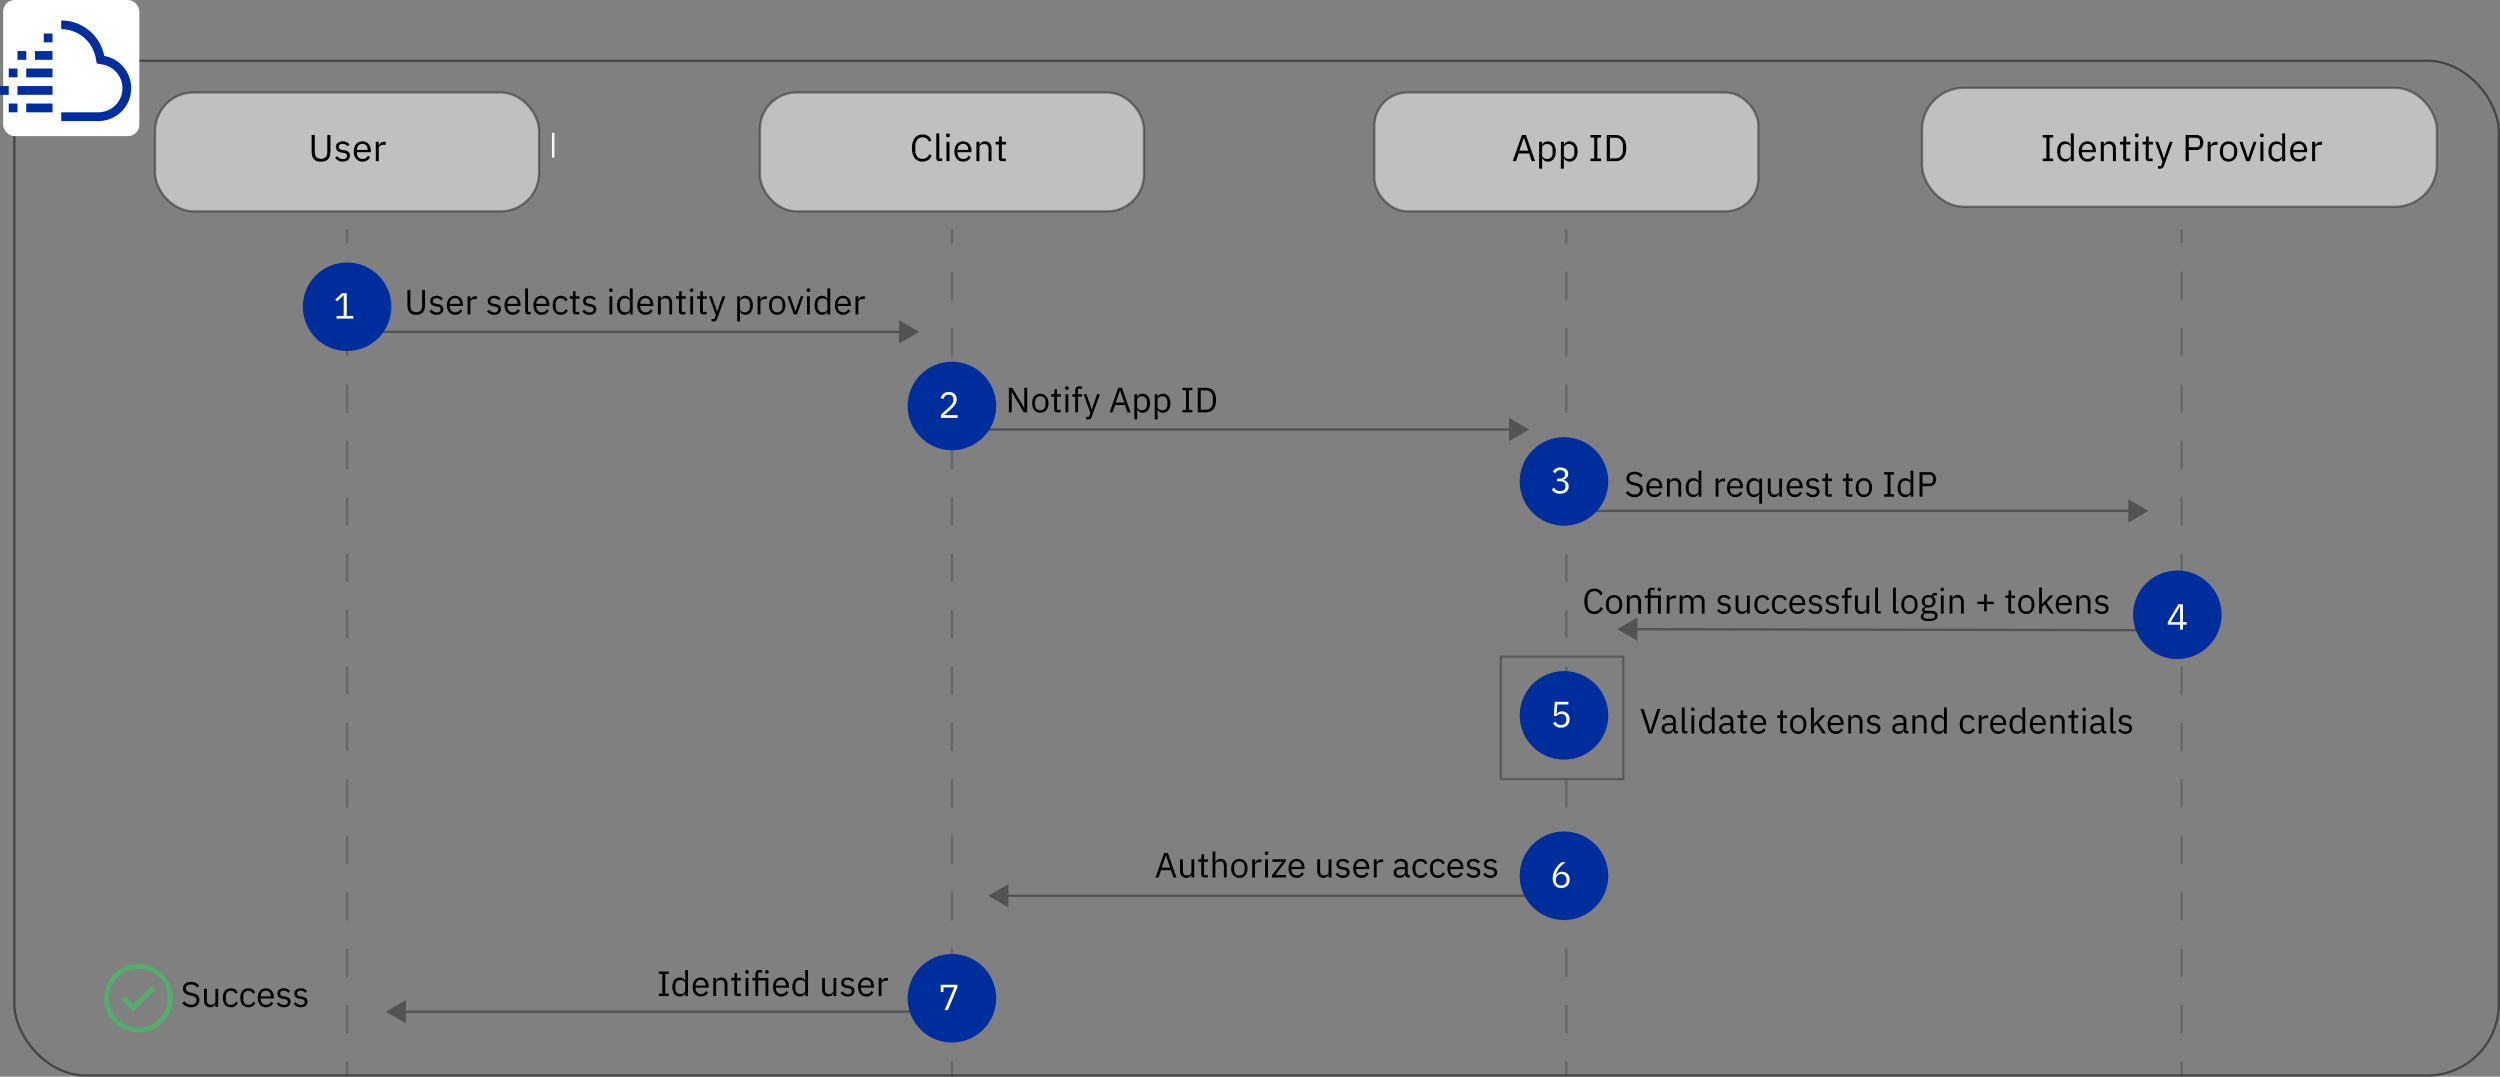 <svg xmlns="http://www.w3.org/2000/svg" width="1066.799" height="459.449"><rect width="100%" height="100%" fill="#808080" stroke="none"/><defs><style>.cls-1,.cls-18{fill:#fff}.cls-1,.cls-8{stroke:#262626}.cls-1,.cls-10,.cls-3,.cls-8{stroke-miterlimit:10}.cls-1,.cls-7{opacity:.5}.cls-2{opacity:.2}.cls-3,.cls-8{fill:none}.cls-3{stroke:#000}.cls-9{fill:#262626}.cls-10,.cls-17{fill:#002d9c}.cls-10{stroke:#002d9c;stroke-width:2px}.cls-12{fill:#42be65}</style></defs><g id="Background"><rect class="cls-1" x="586.466" y="39.452" width="163.866" height="50.745" rx="14.188"/><rect class="cls-1" x="324.269" y="39.452" width="163.866" height="50.745" rx="15.685"/><rect class="cls-1" x="820.17" y="37.488" width="219.695" height="50.745" rx="17.844"/><g class="cls-2"><path class="cls-3" d="M406.202 458.949v-6"/><path stroke-dasharray="12.037 12.037" stroke="#000" fill="none" stroke-miterlimit="10" d="M406.202 440.912V109.887"/><path class="cls-3" d="M406.202 103.868v-6"/></g><g class="cls-2"><path class="cls-3" d="M668.399 458.949v-6"/><path stroke-dasharray="12.037 12.037" stroke="#000" fill="none" stroke-miterlimit="10" d="M668.399 440.912V109.887"/><path class="cls-3" d="M668.399 103.869v-6"/></g><g class="cls-2"><path class="cls-3" d="M930.923 458.95v-6"/><path stroke-dasharray="12.037 12.037" stroke="#000" fill="none" stroke-miterlimit="10" d="M930.923 440.912V109.887"/><path class="cls-3" d="M930.923 103.869v-6"/></g><g class="cls-7"><path class="cls-8" d="M677.645 218.008H909.62"/><path class="cls-9" d="M908.161 222.995l8.635-4.987-8.635-4.986v9.973z"/></g><circle class="cls-10" cx="929.112" cy="262.335" r="17.895"/><g class="cls-7"><path class="cls-8" d="M428.844 382.23h224.39"/><path class="cls-9" d="M430.303 387.216l-8.635-4.986 8.635-4.986v9.972z"/></g><g id="checkmark--outline" opacity=".71"><path class="cls-12" d="M70.362 418.137a14.638 14.638 0 1014.758 14.638 14.698 14.698 0 00-14.758-14.638zm0 27.185a12.547 12.547 0 1112.65-12.547 12.599 12.599 0 01-12.65 12.547z" transform="translate(-11.406 -6.801)"/><path class="cls-12" d="M56.848 431.724l-5.271-5.186 1.676-1.641 3.595 3.534 7.811-7.685 1.676 1.652-9.487 9.326z"/></g><rect x="6.128" y="25.926" width="1060.171" height="433.023" rx="30.58" opacity=".81" stroke="#393939" fill="none" stroke-miterlimit="10"/><path stroke-linejoin="round" stroke-width="1.032" stroke="#fff" fill="none" d="M236.06 56.66v10.591"/><rect class="cls-1" x="66.173" y="39.452" width="163.866" height="50.745" rx="16.432"/><g class="cls-2"><path class="cls-3" d="M148.106 458.949v-6"/><path stroke-dasharray="12.037 12.037" stroke="#000" fill="none" stroke-miterlimit="10" d="M148.106 440.912V109.887"/><path class="cls-3" d="M148.106 103.868v-6"/></g><g class="cls-7"><path class="cls-8" d="M171.771 431.724H392.16"/><path class="cls-9" d="M173.23 436.711l-8.635-4.987 8.635-4.986v9.973z"/></g><g class="cls-7"><path class="cls-8" d="M385.123 141.596H159.065"/><path class="cls-9" d="M383.664 136.61l8.635 4.986-8.635 4.987v-9.973z"/></g><rect x="1.865" y=".5" width="57.091" height="57.091" rx="4.364" stroke="#fff" stroke-miterlimit="10" fill="#fff"/><g id="cloud-app"><path class="cls-17" d="M55.884 30.673a18.703 18.703 0 00-18.346-15.147v3.732a14.976 14.976 0 0114.68 12.12l.484 2.512 2.517.456a10.27 10.27 0 01-1.801 20.376h-15.88v3.733h15.88a14.003 14.003 0 002.466-27.783z" transform="translate(-11.406 -6.801)"/><path class="cls-17" d="M11.199 44.188h11.199v3.733H11.199zM3.733 44.188h3.733v3.733H3.733zM7.466 36.721h14.932v3.733H7.466zM0 36.721h3.733v3.733H0zM11.199 29.255h11.199v3.733H11.199zM3.733 29.255h3.733v3.733H3.733zM14.932 21.789h7.466v3.733h-7.466zM7.466 21.789h3.733v3.733H7.466zM18.665 14.323h3.733v3.733h-3.733z"/></g><path class="cls-18" d="M421.229 186.092h-7.117v-1.337l3.543-3.262a7.855 7.855 0 001.274-1.49 2.876 2.876 0 00.513-1.582v-.186a2.133 2.133 0 00-.497-1.466 1.915 1.915 0 00-1.508-.56 2.482 2.482 0 00-.87.14 1.973 1.973 0 00-.646.388 2.184 2.184 0 00-.45.583 3.554 3.554 0 00-.287.723l-1.166-.451a4.57 4.57 0 01.428-.94 3.149 3.149 0 011.678-1.379 4.455 4.455 0 012.79.019 2.798 2.798 0 011.686 1.645 3.48 3.48 0 01.225 1.273 3.76 3.76 0 01-.18 1.181 4.601 4.601 0 01-.488 1.032 6.23 6.23 0 01-.754.955q-.443.466-.956.932l-2.921 2.632h5.703z" transform="translate(-11.406 -6.801)"/><g class="cls-7"><path class="cls-8" d="M645.386 183.285l-224.376-.001"/><path class="cls-9" d="M643.927 178.298l8.636 4.987-8.636 4.986v-9.973z"/></g><g class="cls-7"><path class="cls-8" d="M697.255 268.497l217.162.413"/><path class="cls-9" d="M698.704 273.486l-8.626-5.003 8.645-4.97-.019 9.973z"/></g><path stroke="#393939" fill="none" opacity=".5" stroke-miterlimit="10" d="M640.436 280.23h52.23v52.23h-52.23z"/><circle class="cls-10" cx="667.38" cy="373.702" r="17.895"/><path class="cls-18" d="M677.62 385.756a3.844 3.844 0 01-1.516-.287 3.175 3.175 0 01-1.149-.824 3.6 3.6 0 01-.723-1.313 5.683 5.683 0 01-.249-1.74 7.107 7.107 0 01.358-2.277 8.64 8.64 0 01.924-1.943 9.19 9.19 0 011.251-1.554 8.414 8.414 0 011.337-1.096h1.678q-.87.636-1.554 1.24a9.382 9.382 0 00-1.196 1.264 7.573 7.573 0 00-.87 1.41 8.188 8.188 0 00-.575 1.697l.077.032a3.556 3.556 0 011.003-1.112 2.683 2.683 0 011.608-.443 3.473 3.473 0 011.29.233 2.82 2.82 0 011.01.67 3.148 3.148 0 01.66 1.06 3.81 3.81 0 01.242 1.386 3.982 3.982 0 01-.257 1.456 3.25 3.25 0 01-.73 1.137 3.318 3.318 0 01-1.143.74 3.989 3.989 0 01-1.476.264zm-.016-1.15a2.069 2.069 0 002.27-2.284v-.124a2.274 2.274 0 10-4.538 0v.124a2.067 2.067 0 002.268 2.284z" transform="translate(-11.406 -6.801)"/><circle class="cls-10" cx="667.38" cy="305.253" r="17.895"/><path class="cls-18" d="M680.682 307.423h-4.756l-.31 4.134h.109a3.404 3.404 0 01.878-.87 2.397 2.397 0 011.344-.326 3.482 3.482 0 011.29.232 3.034 3.034 0 011.025.661 2.938 2.938 0 01.677 1.05 3.9 3.9 0 01.24 1.413 4.113 4.113 0 01-.248 1.453 3.169 3.169 0 01-.723 1.135 3.305 3.305 0 01-1.15.737 4.162 4.162 0 01-1.53.265 4.307 4.307 0 01-1.205-.153 3.56 3.56 0 01-.925-.414 3.74 3.74 0 01-.707-.585 6.08 6.08 0 01-.552-.682l.98-.746a4.752 4.752 0 00.428.59 2.512 2.512 0 00.497.452 2.124 2.124 0 00.63.287 3.172 3.172 0 00.855.1 2.257 2.257 0 001.693-.591 2.296 2.296 0 00.575-1.669v-.155a2.296 2.296 0 00-.575-1.67 2.257 2.257 0 00-1.693-.592 2.171 2.171 0 00-1.174.273 3.866 3.866 0 00-.77.644l-1.103-.155.388-5.968h5.813z" transform="translate(-11.406 -6.801)"/><circle class="cls-10" cx="406.202" cy="173.237" r="17.895"/><path class="cls-18" d="M420.047 185.105h-7.117v-1.337l3.543-3.263a7.858 7.858 0 001.274-1.489 2.876 2.876 0 00.513-1.582v-.186a2.133 2.133 0 00-.497-1.466 1.915 1.915 0 00-1.508-.56 2.482 2.482 0 00-.87.14 1.972 1.972 0 00-.645.388 2.184 2.184 0 00-.45.583 3.543 3.543 0 00-.287.722l-1.166-.45a4.572 4.572 0 01.427-.94 3.149 3.149 0 011.678-1.38 4.455 4.455 0 012.79.02 2.798 2.798 0 011.687 1.645 3.48 3.48 0 01.224 1.273 3.76 3.76 0 01-.178 1.181 4.606 4.606 0 01-.49 1.032 6.223 6.223 0 01-.754.955q-.442.466-.956.932l-2.92 2.632h5.703z" transform="translate(-11.406 -6.801)"/><circle class="cls-10" cx="148.106" cy="130.899" r="17.895"/><path class="cls-18" d="M155.036 142.767v-1.15h3.03v-8.733h-.109l-2.735 2.549-.76-.825 2.874-2.688h2.035v9.697h2.798v1.15z" transform="translate(-11.406 -6.801)"/></g><g id="Text"><path d="M145.73 64.405v6.923a4.148 4.148 0 00.592 2.427 3.034 3.034 0 004.16 0 4.147 4.147 0 00.592-2.427v-6.923h1.344v6.592a9.069 9.069 0 01-.216 2.112 3.705 3.705 0 01-.696 1.488 2.87 2.87 0 01-1.256.88 5.497 5.497 0 01-1.896.288 5.352 5.352 0 01-1.88-.288 2.757 2.757 0 01-1.224-.88 3.662 3.662 0 01-.664-1.488 9.77 9.77 0 01-.2-2.112v-6.592zM157.665 75.765a3.867 3.867 0 01-1.927-.44 4.38 4.38 0 01-1.336-1.176l.912-.736a3.584 3.584 0 001.071.937 2.792 2.792 0 001.376.327 2.04 2.04 0 001.273-.352 1.278 1.278 0 00.143-1.816 1.913 1.913 0 00-1.128-.472l-.655-.096a5.477 5.477 0 01-1.057-.248 2.958 2.958 0 01-.84-.448 1.91 1.91 0 01-.56-.696 2.257 2.257 0 01-.2-.991 2.386 2.386 0 01.224-1.065 2.139 2.139 0 01.616-.76 2.687 2.687 0 01.937-.456 4.311 4.311 0 011.168-.152 3.646 3.646 0 011.687.352 3.787 3.787 0 011.192.976l-.848.768a2.533 2.533 0 00-.8-.696 2.576 2.576 0 00-1.328-.313 1.833 1.833 0 00-1.208.345 1.161 1.161 0 00-.409.936.98.98 0 00.409.88 3.04 3.04 0 001.175.4l.641.095a3.441 3.441 0 011.952.792 2.083 2.083 0 01.576 1.529 2.337 2.337 0 01-.816 1.887 3.367 3.367 0 01-2.24.69zM166.081 75.765a3.701 3.701 0 01-1.528-.305 3.288 3.288 0 01-1.168-.872 4.013 4.013 0 01-.752-1.36 6.141 6.141 0 010-3.56 4.01 4.01 0 01.752-1.367 3.297 3.297 0 011.168-.871 3.701 3.701 0 011.528-.305 3.508 3.508 0 011.489.304 3.28 3.28 0 011.12.837 3.745 3.745 0 01.712 1.267 5.009 5.009 0 01.248 1.61v.606h-5.937v.384a2.837 2.837 0 00.168.984 2.34 2.34 0 00.48.792 2.2 2.2 0 00.768.528 2.643 2.643 0 001.032.192 2.515 2.515 0 001.368-.368 2.427 2.427 0 00.904-1.056l.911.66a3.187 3.187 0 01-1.247 1.377 3.77 3.77 0 01-2.016.523zm0-7.568a2.44 2.44 0 00-.96.182 2.16 2.16 0 00-.744.518 2.41 2.41 0 00-.487.786 2.712 2.712 0 00-.177.994v.112h4.56v-.175a2.509 2.509 0 00-.6-1.757 2.045 2.045 0 00-1.592-.66zM171.762 75.573v-8.256h1.28v1.52h.08a2.496 2.496 0 01.8-1.056 2.458 2.458 0 011.583-.464h.496v1.28h-.752a2.888 2.888 0 00-1.624.392 1.159 1.159 0 00-.584.984v5.6zM92.889 436.628a4.506 4.506 0 01-2.175-.487 4.61 4.61 0 01-1.53-1.343l.93-.779a4.072 4.072 0 001.23 1.117 3.171 3.171 0 001.59.383 2.47 2.47 0 001.718-.54 1.856 1.856 0 00.593-1.44 1.476 1.476 0 00-.45-1.155 3.394 3.394 0 00-1.486-.645l-.854-.195a4.962 4.962 0 01-2.198-.997 2.377 2.377 0 01-.757-1.883 2.845 2.845 0 01.255-1.23 2.471 2.471 0 01.712-.9 3.235 3.235 0 011.095-.547 4.956 4.956 0 011.403-.188 4.403 4.403 0 012.032.436 3.91 3.91 0 011.432 1.274l-.945.69a3.267 3.267 0 00-1.05-.945 3.098 3.098 0 00-1.53-.345 2.605 2.605 0 00-1.582.428 1.492 1.492 0 00-.577 1.282 1.352 1.352 0 00.487 1.133 3.774 3.774 0 001.478.607l.854.196a4.44 4.44 0 012.236 1.05 2.564 2.564 0 01.69 1.875 3.315 3.315 0 01-.247 1.304 2.678 2.678 0 01-.713.99 3.325 3.325 0 01-1.132.63 4.703 4.703 0 01-1.509.224zM103.314 435.203h-.06a3.612 3.612 0 01-.293.527 1.969 1.969 0 01-.428.46 1.996 1.996 0 01-.614.32 2.693 2.693 0 01-.841.118 2.448 2.448 0 01-1.904-.772 3.118 3.118 0 01-.705-2.183v-4.965h1.2v4.766q0 2.089 1.77 2.09a2.669 2.669 0 00.697-.09 1.903 1.903 0 00.6-.27 1.369 1.369 0 00.42-.459 1.343 1.343 0 00.158-.669v-5.367h1.2v7.74h-1.2zM109.944 436.628a3.557 3.557 0 01-1.455-.285 2.953 2.953 0 01-1.088-.81 3.606 3.606 0 01-.675-1.275 6.186 6.186 0 010-3.36 3.623 3.623 0 01.675-1.275 2.965 2.965 0 011.088-.81 3.557 3.557 0 011.455-.285 3.11 3.11 0 011.852.502 3.072 3.072 0 011.042 1.312l-1.005.511a1.825 1.825 0 00-.69-.93 2.074 2.074 0 00-1.2-.33 2.412 2.412 0 00-.944.172 1.848 1.848 0 00-.675.48 2.02 2.02 0 00-.406.735 3.105 3.105 0 00-.134.937v1.32a2.515 2.515 0 00.548 1.673 1.986 1.986 0 001.612.653 2.176 2.176 0 002.1-1.351l.87.585a3.065 3.065 0 01-1.117 1.335 3.27 3.27 0 01-1.853.496zM117.399 436.628a3.556 3.556 0 01-1.455-.285 2.953 2.953 0 01-1.088-.81 3.602 3.602 0 01-.675-1.275 6.183 6.183 0 010-3.36 3.62 3.62 0 01.675-1.275 2.965 2.965 0 011.088-.81 3.556 3.556 0 011.455-.285 3.11 3.11 0 011.852.502 3.072 3.072 0 011.042 1.312l-1.005.511a1.825 1.825 0 00-.69-.93 2.074 2.074 0 00-1.2-.33 2.411 2.411 0 00-.944.172 1.848 1.848 0 00-.675.48 2.02 2.02 0 00-.406.735 3.109 3.109 0 00-.134.937v1.32a2.515 2.515 0 00.548 1.673 1.986 1.986 0 001.612.653 2.176 2.176 0 002.1-1.351l.87.585a3.065 3.065 0 01-1.117 1.335 3.27 3.27 0 01-1.853.496zM124.883 436.628a3.464 3.464 0 01-1.431-.285 3.077 3.077 0 01-1.096-.817 3.748 3.748 0 01-.705-1.275 5.76 5.76 0 010-3.337 3.74 3.74 0 01.705-1.283 3.09 3.09 0 011.096-.817 3.464 3.464 0 011.431-.285 3.29 3.29 0 011.396.284 3.087 3.087 0 011.05.785 3.493 3.493 0 01.668 1.188 4.712 4.712 0 01.232 1.51v.568h-5.565v.36a2.656 2.656 0 00.157.922 2.211 2.211 0 00.45.743 2.047 2.047 0 00.72.494 2.464 2.464 0 00.967.18 2.353 2.353 0 001.284-.345 2.264 2.264 0 00.846-.99l.856.62a2.992 2.992 0 01-1.17 1.29 3.527 3.527 0 01-1.89.49zm0-7.094a2.287 2.287 0 00-.9.171 2.005 2.005 0 00-.697.485 2.267 2.267 0 00-.458.737 2.547 2.547 0 00-.165.933v.103h4.276v-.164a2.352 2.352 0 00-.563-1.646 1.92 1.92 0 00-1.493-.62zM132.534 436.628a3.622 3.622 0 01-1.807-.412 4.11 4.11 0 01-1.253-1.102l.854-.69a3.368 3.368 0 001.006.878 2.615 2.615 0 001.29.307 1.913 1.913 0 001.193-.33 1.2 1.2 0 00.134-1.702 1.789 1.789 0 00-1.057-.443l-.615-.09a5.087 5.087 0 01-.99-.233 2.745 2.745 0 01-.788-.42 1.798 1.798 0 01-.524-.652 2.114 2.114 0 01-.188-.93 2.232 2.232 0 01.21-.998 1.996 1.996 0 01.578-.712 2.51 2.51 0 01.877-.428 4.068 4.068 0 011.095-.142 3.42 3.42 0 011.582.33 3.543 3.543 0 011.118.915l-.795.72a2.369 2.369 0 00-1.995-.946 1.719 1.719 0 00-1.132.324 1.087 1.087 0 00-.383.877.92.92 0 00.383.825 2.857 2.857 0 001.102.375l.6.09a3.22 3.22 0 011.83.742 1.951 1.951 0 01.54 1.433 2.193 2.193 0 01-.764 1.77 3.159 3.159 0 01-2.101.644zM139.748 436.628a3.622 3.622 0 01-1.806-.412 4.11 4.11 0 01-1.253-1.102l.854-.69a3.368 3.368 0 001.006.878 2.615 2.615 0 001.29.307 1.913 1.913 0 001.192-.33 1.2 1.2 0 00.135-1.702 1.788 1.788 0 00-1.057-.443l-.616-.09a5.088 5.088 0 01-.989-.233 2.745 2.745 0 01-.788-.42 1.798 1.798 0 01-.524-.652 2.114 2.114 0 01-.188-.93 2.23 2.23 0 01.21-.998 1.994 1.994 0 01.577-.712 2.509 2.509 0 01.877-.428 4.066 4.066 0 011.096-.142 3.419 3.419 0 011.582.33 3.543 3.543 0 011.118.915l-.796.72a2.369 2.369 0 00-1.994-.946 1.719 1.719 0 00-1.133.324 1.087 1.087 0 00-.383.877.92.92 0 00.383.825 2.857 2.857 0 001.103.375l.6.09a3.22 3.22 0 011.83.742 1.951 1.951 0 01.54 1.433 2.193 2.193 0 01-.765 1.77 3.159 3.159 0 01-2.1.644zM292.542 431.853v-1.05h1.47v-8.37h-1.47v-1.05h4.2v1.05h-1.47v8.37h1.47v1.05zM303.791 430.607h-.06a2.362 2.362 0 01-2.264 1.426 2.938 2.938 0 01-1.306-.286 2.818 2.818 0 01-.997-.81 3.686 3.686 0 01-.63-1.275 6.585 6.585 0 010-3.36 3.704 3.704 0 01.63-1.275 2.83 2.83 0 01.997-.81 2.938 2.938 0 011.306-.285 2.632 2.632 0 011.386.349 2.182 2.182 0 01.878 1.077h.06v-4.605h1.2v11.1h-1.2zm-1.994.361a2.79 2.79 0 00.773-.105 1.935 1.935 0 00.636-.31 1.494 1.494 0 00.428-.497 1.394 1.394 0 00.157-.671v-2.895a1.189 1.189 0 00-.157-.595 1.477 1.477 0 00-.428-.475 2.171 2.171 0 00-.636-.31 2.62 2.62 0 00-.773-.113 2.063 2.063 0 00-1.605.641 2.397 2.397 0 00-.585 1.68v1.327a2.398 2.398 0 00.585 1.682 2.066 2.066 0 001.605.641zM310.452 432.033a3.464 3.464 0 01-1.432-.286 3.08 3.08 0 01-1.096-.817 3.748 3.748 0 01-.705-1.274 5.76 5.76 0 010-3.338 3.74 3.74 0 01.705-1.282 3.092 3.092 0 011.096-.818 3.464 3.464 0 011.432-.285 3.291 3.291 0 011.395.284 3.089 3.089 0 011.05.785 3.495 3.495 0 01.668 1.188 4.712 4.712 0 01.232 1.51v.568h-5.565v.36a2.656 2.656 0 00.157.922 2.208 2.208 0 00.45.743 2.046 2.046 0 00.72.494 2.464 2.464 0 00.968.181 2.353 2.353 0 001.283-.346 2.265 2.265 0 00.847-.989l.855.62a2.991 2.991 0 01-1.17 1.29 3.528 3.528 0 01-1.89.49zm0-7.095a2.285 2.285 0 00-.9.172 2.004 2.004 0 00-.697.484 2.265 2.265 0 00-.458.737 2.545 2.545 0 00-.165.933v.104h4.275v-.164a2.352 2.352 0 00-.562-1.647 1.92 1.92 0 00-1.493-.62zM315.778 431.853v-7.74h1.199v1.246h.06a2.52 2.52 0 01.803-1.04 2.269 2.269 0 011.386-.386 2.428 2.428 0 011.898.773 3.14 3.14 0 01.698 2.182v4.965h-1.2v-4.765q0-2.09-1.755-2.09a2.67 2.67 0 00-.697.09 2.048 2.048 0 00-.608.27 1.333 1.333 0 00-.427.46 1.297 1.297 0 00-.158.653v5.382zM326.007 431.853a1.23 1.23 0 01-.953-.352 1.31 1.31 0 01-.322-.92v-5.403h-1.276v-1.065h.721a.707.707 0 00.532-.158.82.82 0 00.143-.547v-1.44h1.08v2.145h1.695v1.065h-1.695v5.61h1.575v1.065zM330.161 422.298a.734.734 0 01-.562-.187.693.693 0 01-.173-.489v-.194a.69.69 0 01.173-.487.938.938 0 011.125 0 .69.69 0 01.173.487v.195a.692.692 0 01-.173.488.734.734 0 01-.563.187zm-.6 1.815h1.2v7.74h-1.2zM333.732 425.178h-1.261v-1.065h1.26v-1.56a1.949 1.949 0 01.42-1.306 1.58 1.58 0 011.275-.494h1.17v1.064h-1.665v2.295h4.336v7.74h-1.2v-6.675h-3.136v6.675h-1.2zm4.934-2.88a.734.734 0 01-.562-.187.693.693 0 01-.173-.489v-.194a.69.69 0 01.173-.487.938.938 0 011.125 0 .69.69 0 01.173.487v.194a.692.692 0 01-.173.489.734.734 0 01-.563.187zM344.726 432.033a3.465 3.465 0 01-1.432-.286 3.08 3.08 0 01-1.095-.817 3.75 3.75 0 01-.705-1.274 5.76 5.76 0 010-3.338 3.741 3.741 0 01.705-1.282 3.092 3.092 0 011.095-.818 3.465 3.465 0 011.432-.285 3.291 3.291 0 011.395.284 3.087 3.087 0 011.05.785 3.495 3.495 0 01.668 1.188 4.712 4.712 0 01.233 1.51v.568h-5.566v.36a2.656 2.656 0 00.158.922 2.21 2.21 0 00.45.743 2.046 2.046 0 00.72.494 2.464 2.464 0 00.967.181 2.353 2.353 0 001.283-.346 2.265 2.265 0 00.847-.989l.855.62a2.991 2.991 0 01-1.17 1.29 3.528 3.528 0 01-1.89.49zm0-7.095a2.285 2.285 0 00-.9.172 2.004 2.004 0 00-.697.484 2.267 2.267 0 00-.458.737 2.545 2.545 0 00-.165.933v.104h4.276v-.164a2.352 2.352 0 00-.563-1.647 1.92 1.92 0 00-1.493-.62zM355.001 430.607h-.06a2.362 2.362 0 01-2.264 1.426 2.938 2.938 0 01-1.306-.286 2.818 2.818 0 01-.997-.81 3.688 3.688 0 01-.63-1.275 6.588 6.588 0 010-3.36 3.705 3.705 0 01.63-1.275 2.829 2.829 0 01.997-.81 2.938 2.938 0 011.306-.285 2.632 2.632 0 011.386.349 2.183 2.183 0 01.878 1.077h.06v-4.605h1.2v11.1h-1.2zm-1.994.361a2.79 2.79 0 00.773-.105 1.935 1.935 0 00.636-.31 1.493 1.493 0 00.428-.497 1.395 1.395 0 00.157-.671v-2.895a1.19 1.19 0 00-.157-.595 1.476 1.476 0 00-.428-.475 2.172 2.172 0 00-.636-.31 2.62 2.62 0 00-.773-.113 2.063 2.063 0 00-1.605.641 2.396 2.396 0 00-.585 1.68v1.327a2.397 2.397 0 00.585 1.682 2.066 2.066 0 001.605.641zM367.062 430.607h-.06a3.621 3.621 0 01-.293.527 1.97 1.97 0 01-.428.461 2 2 0 01-.614.32 2.693 2.693 0 01-.841.118 2.448 2.448 0 01-1.904-.773 3.118 3.118 0 01-.705-2.182v-4.965h1.2v4.765q0 2.09 1.77 2.09a2.669 2.669 0 00.696-.09 1.903 1.903 0 00.601-.27 1.369 1.369 0 00.42-.459 1.342 1.342 0 00.157-.669v-5.367h1.2v7.74h-1.2zM373.136 432.033a3.621 3.621 0 01-1.807-.413 4.11 4.11 0 01-1.252-1.102l.854-.69a3.367 3.367 0 001.006.878 2.615 2.615 0 001.29.307 1.912 1.912 0 001.192-.33 1.2 1.2 0 00.135-1.702 1.788 1.788 0 00-1.058-.443l-.615-.09a5.088 5.088 0 01-.99-.232 2.745 2.745 0 01-.787-.42 1.8 1.8 0 01-.525-.653 2.114 2.114 0 01-.187-.93 2.23 2.23 0 01.21-.998 1.994 1.994 0 01.577-.712 2.509 2.509 0 01.877-.427 4.066 4.066 0 011.096-.143 3.419 3.419 0 011.582.33 3.543 3.543 0 011.118.915l-.796.72a2.368 2.368 0 00-1.994-.945 1.719 1.719 0 00-1.133.323 1.087 1.087 0 00-.383.877.92.92 0 00.383.825 2.857 2.857 0 001.103.375l.6.09a3.22 3.22 0 011.83.742 1.951 1.951 0 01.54 1.433 2.193 2.193 0 01-.765 1.77 3.159 3.159 0 01-2.101.645zM381.026 432.033a3.464 3.464 0 01-1.432-.286 3.08 3.08 0 01-1.096-.817 3.75 3.75 0 01-.705-1.274 5.76 5.76 0 010-3.338 3.741 3.741 0 01.705-1.282 3.091 3.091 0 011.096-.818 3.464 3.464 0 011.432-.285 3.291 3.291 0 011.395.284 3.087 3.087 0 011.05.785 3.495 3.495 0 01.668 1.188 4.712 4.712 0 01.233 1.51v.568h-5.566v.36a2.656 2.656 0 00.157.922 2.211 2.211 0 00.45.743 2.046 2.046 0 00.72.494 2.464 2.464 0 00.968.181 2.353 2.353 0 001.283-.346 2.265 2.265 0 00.847-.989l.855.62a2.991 2.991 0 01-1.17 1.29 3.528 3.528 0 01-1.89.49zm0-7.095a2.285 2.285 0 00-.9.172 2.004 2.004 0 00-.697.484 2.267 2.267 0 00-.458.737 2.547 2.547 0 00-.165.933v.104h4.275v-.164a2.352 2.352 0 00-.562-1.647 1.92 1.92 0 00-1.493-.62zM386.352 431.853v-7.74h1.2v1.425h.074a2.342 2.342 0 01.75-.99 2.305 2.305 0 011.486-.435h.464v1.2h-.705a2.717 2.717 0 00-1.522.367 1.084 1.084 0 00-.548.923v5.25zM708.852 218.925a4.506 4.506 0 01-2.175-.487 4.61 4.61 0 01-1.53-1.343l.93-.78a4.07 4.07 0 001.23 1.118 3.172 3.172 0 001.59.383 2.47 2.47 0 001.718-.54 1.856 1.856 0 00.593-1.44 1.476 1.476 0 00-.45-1.155 3.393 3.393 0 00-1.486-.645l-.854-.195a4.963 4.963 0 01-2.198-.997 2.377 2.377 0 01-.757-1.883 2.845 2.845 0 01.255-1.23 2.47 2.47 0 01.711-.9 3.233 3.233 0 011.096-.548 4.956 4.956 0 011.403-.187 4.403 4.403 0 012.032.435 3.909 3.909 0 011.432 1.274l-.945.69a3.27 3.27 0 00-1.05-.945 3.098 3.098 0 00-1.53-.345 2.605 2.605 0 00-1.582.428 1.493 1.493 0 00-.577 1.282 1.352 1.352 0 00.487 1.133 3.774 3.774 0 001.478.608l.854.195a4.44 4.44 0 012.236 1.05 2.564 2.564 0 01.69 1.875 3.317 3.317 0 01-.247 1.305 2.677 2.677 0 01-.713.99 3.324 3.324 0 01-1.132.63 4.7 4.7 0 01-1.51.224zM717.416 218.925a3.464 3.464 0 01-1.431-.285 3.078 3.078 0 01-1.096-.817 3.748 3.748 0 01-.705-1.275 5.76 5.76 0 010-3.338 3.74 3.74 0 01.705-1.282 3.089 3.089 0 011.096-.817 3.464 3.464 0 011.431-.285 3.29 3.29 0 011.396.284 3.087 3.087 0 011.05.785 3.493 3.493 0 01.668 1.188 4.71 4.71 0 01.232 1.51v.568h-5.565v.36a2.656 2.656 0 00.157.922 2.211 2.211 0 00.45.743 2.048 2.048 0 00.72.494 2.466 2.466 0 00.967.18 2.354 2.354 0 001.284-.345 2.264 2.264 0 00.846-.99l.856.62a2.992 2.992 0 01-1.17 1.29 3.527 3.527 0 01-1.89.49zm0-7.095a2.285 2.285 0 00-.9.172 2.004 2.004 0 00-.696.485 2.267 2.267 0 00-.458.737 2.547 2.547 0 00-.165.933v.103h4.275v-.164a2.352 2.352 0 00-.563-1.646 1.92 1.92 0 00-1.493-.62zM722.742 218.745v-7.74h1.2v1.247h.06a2.518 2.518 0 01.803-1.04 2.267 2.267 0 011.387-.386 2.428 2.428 0 011.897.772 3.14 3.14 0 01.698 2.183v4.965h-1.2v-4.766q0-2.089-1.754-2.09a2.669 2.669 0 00-.698.09 2.044 2.044 0 00-.608.27 1.332 1.332 0 00-.427.46 1.297 1.297 0 00-.158.653v5.382zM736.211 217.5h-.06a2.362 2.362 0 01-2.264 1.426 2.938 2.938 0 01-1.306-.285 2.818 2.818 0 01-.997-.81 3.686 3.686 0 01-.63-1.276 6.586 6.586 0 010-3.36 3.702 3.702 0 01.63-1.274 2.826 2.826 0 01.997-.81 2.938 2.938 0 011.306-.286 2.63 2.63 0 011.387.349 2.183 2.183 0 01.878 1.077h.06v-4.605h1.2v11.1h-1.2zm-1.994.361a2.791 2.791 0 00.773-.105 1.933 1.933 0 00.636-.31 1.492 1.492 0 00.428-.497 1.394 1.394 0 00.157-.671v-2.895a1.19 1.19 0 00-.157-.595 1.479 1.479 0 00-.428-.475 2.171 2.171 0 00-.636-.31 2.622 2.622 0 00-.773-.113 2.063 2.063 0 00-1.605.641 2.396 2.396 0 00-.585 1.68v1.327a2.397 2.397 0 00.585 1.682 2.066 2.066 0 001.605.64zM743.502 218.745v-7.74h1.2v1.425h.075a2.342 2.342 0 01.75-.99 2.305 2.305 0 011.485-.435h.465v1.2h-.705a2.717 2.717 0 00-1.523.367 1.084 1.084 0 00-.548.923v5.25zM751.841 218.925a3.464 3.464 0 01-1.432-.285 3.078 3.078 0 01-1.095-.817 3.748 3.748 0 01-.705-1.275 5.76 5.76 0 010-3.338 3.74 3.74 0 01.705-1.282 3.089 3.089 0 011.096-.817 3.464 3.464 0 011.431-.285 3.29 3.29 0 011.396.284 3.087 3.087 0 011.05.785 3.493 3.493 0 01.668 1.188 4.71 4.71 0 01.232 1.51v.568h-5.565v.36a2.656 2.656 0 00.157.922 2.211 2.211 0 00.45.743 2.048 2.048 0 00.72.494 2.466 2.466 0 00.967.18 2.354 2.354 0 001.283-.345 2.264 2.264 0 00.847-.99l.856.62a2.992 2.992 0 01-1.17 1.29 3.527 3.527 0 01-1.89.49zm0-7.095a2.285 2.285 0 00-.9.172 2.004 2.004 0 00-.697.485 2.267 2.267 0 00-.458.737 2.547 2.547 0 00-.165.933v.103h4.276v-.164a2.352 2.352 0 00-.563-1.646 1.92 1.92 0 00-1.493-.62zM762.116 217.5h-.06a2.362 2.362 0 01-2.264 1.426 2.938 2.938 0 01-1.306-.285 2.818 2.818 0 01-.997-.81 3.686 3.686 0 01-.63-1.276 6.586 6.586 0 010-3.36 3.702 3.702 0 01.63-1.274 2.827 2.827 0 01.997-.81 2.938 2.938 0 011.306-.286 2.631 2.631 0 011.387.349 2.183 2.183 0 01.878 1.077h.06v-1.246h1.2v10.74h-1.2zm-1.994.361a2.79 2.79 0 00.773-.105 1.933 1.933 0 00.637-.31 1.492 1.492 0 00.427-.497 1.394 1.394 0 00.157-.671v-2.895a1.19 1.19 0 00-.157-.595 1.479 1.479 0 00-.427-.475 2.17 2.17 0 00-.637-.31 2.62 2.62 0 00-.773-.113 2.063 2.063 0 00-1.605.641 2.397 2.397 0 00-.585 1.68v1.327a2.398 2.398 0 00.585 1.682 2.066 2.066 0 001.605.64zM770.637 217.5h-.06a3.616 3.616 0 01-.293.527 1.97 1.97 0 01-.428.461 1.996 1.996 0 01-.614.32 2.693 2.693 0 01-.84.118 2.448 2.448 0 01-1.905-.773 3.118 3.118 0 01-.705-2.182v-4.965h1.2v4.765q0 2.09 1.77 2.09a2.669 2.669 0 00.697-.09 1.906 1.906 0 00.6-.27 1.369 1.369 0 00.42-.459 1.342 1.342 0 00.157-.668v-5.368h1.2v7.74h-1.2zM777.296 218.925a3.464 3.464 0 01-1.431-.285 3.078 3.078 0 01-1.096-.817 3.748 3.748 0 01-.705-1.275 5.76 5.76 0 010-3.338 3.74 3.74 0 01.705-1.282 3.089 3.089 0 011.096-.817 3.464 3.464 0 011.431-.285 3.29 3.29 0 011.396.284 3.087 3.087 0 011.05.785 3.493 3.493 0 01.668 1.188 4.71 4.71 0 01.232 1.51v.568h-5.565v.36a2.656 2.656 0 00.157.922 2.211 2.211 0 00.45.743 2.047 2.047 0 00.72.494 2.466 2.466 0 00.967.18 2.354 2.354 0 001.284-.345 2.264 2.264 0 00.846-.99l.856.62a2.991 2.991 0 01-1.17 1.29 3.527 3.527 0 01-1.89.49zm0-7.095a2.285 2.285 0 00-.9.172 2.004 2.004 0 00-.696.485 2.267 2.267 0 00-.459.737 2.547 2.547 0 00-.165.933v.103h4.276v-.164a2.352 2.352 0 00-.563-1.646 1.92 1.92 0 00-1.493-.62zM784.947 218.925a3.623 3.623 0 01-1.807-.412 4.112 4.112 0 01-1.253-1.102l.855-.69a3.368 3.368 0 001.005.877 2.615 2.615 0 001.29.308 1.912 1.912 0 001.193-.33 1.2 1.2 0 00.135-1.702 1.789 1.789 0 00-1.058-.443l-.615-.09a5.09 5.09 0 01-.99-.233 2.745 2.745 0 01-.788-.42 1.8 1.8 0 01-.524-.652 2.115 2.115 0 01-.188-.93 2.232 2.232 0 01.21-.998 1.996 1.996 0 01.578-.712 2.51 2.51 0 01.877-.428 4.067 4.067 0 011.095-.142 3.419 3.419 0 011.582.33 3.542 3.542 0 011.118.915l-.795.72a2.368 2.368 0 00-1.995-.946 1.719 1.719 0 00-1.132.324 1.087 1.087 0 00-.383.877.92.92 0 00.383.825 2.853 2.853 0 001.102.375l.6.09a3.22 3.22 0 011.83.742 1.952 1.952 0 01.54 1.432 2.193 2.193 0 01-.764 1.77 3.159 3.159 0 01-2.101.645zM791.533 218.745a1.23 1.23 0 01-.954-.351 1.31 1.31 0 01-.322-.92v-5.403h-1.275v-1.066h.72a.707.707 0 00.533-.157.82.82 0 00.142-.548v-1.44h1.08v2.145h1.696v1.066h-1.696v5.609h1.576v1.065zM800.337 218.745a1.23 1.23 0 01-.953-.351 1.309 1.309 0 01-.322-.92v-5.403h-1.276v-1.066h.721a.707.707 0 00.532-.157.82.82 0 00.143-.548v-1.44h1.08v2.145h1.695v1.066h-1.695v5.609h1.575v1.065zM806.757 218.925a3.477 3.477 0 01-1.425-.285 3.053 3.053 0 01-1.102-.817 3.83 3.83 0 01-.713-1.275 5.591 5.591 0 010-3.338 3.82 3.82 0 01.713-1.282 3.063 3.063 0 011.102-.817 3.477 3.477 0 011.425-.285 3.427 3.427 0 011.417.285 3.158 3.158 0 011.103.817 3.77 3.77 0 01.72 1.282 5.591 5.591 0 010 3.338 3.78 3.78 0 01-.72 1.275 3.147 3.147 0 01-1.103.817 3.427 3.427 0 01-1.417.285zm0-1.064a2.18 2.18 0 001.59-.6 2.45 2.45 0 00.615-1.83v-1.11a2.452 2.452 0 00-.615-1.83 2.405 2.405 0 00-3.18 0 2.452 2.452 0 00-.615 1.83v1.109a2.45 2.45 0 00.615 1.83 2.177 2.177 0 001.59.6zM815.398 218.745v-1.05h1.47v-8.37h-1.47v-1.05h4.199v1.05h-1.47v8.37h1.47v1.05zM826.647 217.5h-.06a2.362 2.362 0 01-2.265 1.426 2.938 2.938 0 01-1.305-.285 2.819 2.819 0 01-.998-.81 3.688 3.688 0 01-.63-1.276 6.589 6.589 0 010-3.36 3.704 3.704 0 01.63-1.274 2.827 2.827 0 01.998-.81 2.938 2.938 0 011.305-.286 2.631 2.631 0 011.387.349 2.183 2.183 0 01.878 1.077h.06v-4.605h1.2v11.1h-1.2zm-1.994.361a2.79 2.79 0 00.772-.105 1.933 1.933 0 00.637-.31 1.492 1.492 0 00.428-.497 1.395 1.395 0 00.157-.671v-2.895a1.19 1.19 0 00-.157-.595 1.478 1.478 0 00-.428-.475 2.171 2.171 0 00-.637-.31 2.62 2.62 0 00-.772-.113 2.063 2.063 0 00-1.606.641 2.396 2.396 0 00-.585 1.68v1.327a2.397 2.397 0 00.585 1.682 2.066 2.066 0 001.606.64zM830.517 218.745v-10.47h4.17a2.84 2.84 0 012.168.802 3.566 3.566 0 010 4.396 2.837 2.837 0 01-2.167.802h-2.91v4.47zm1.26-5.58h2.91a1.628 1.628 0 001.163-.39 1.456 1.456 0 00.412-1.11v-.78a1.455 1.455 0 00-.412-1.109 1.629 1.629 0 00-1.162-.39h-2.91zM512.102 381.227l-1.05-3.09h-4.23l-1.05 3.09h-1.276l3.66-10.47h1.605l3.66 10.47zm-3.135-9.3h-.075l-1.77 5.1h3.615zM519.812 379.98h-.06a3.621 3.621 0 01-.293.528 1.969 1.969 0 01-.427.461 1.997 1.997 0 01-.615.32 2.693 2.693 0 01-.84.118 2.448 2.448 0 01-1.905-.773 3.118 3.118 0 01-.705-2.182v-4.965h1.2v4.765q0 2.09 1.77 2.09a2.665 2.665 0 00.697-.09 1.903 1.903 0 00.6-.27 1.369 1.369 0 00.42-.458 1.342 1.342 0 00.158-.67v-5.366h1.2v7.74h-1.2zM525.272 381.227a1.23 1.23 0 01-.953-.352 1.308 1.308 0 01-.323-.92v-5.403h-1.275v-1.065h.72a.706.706 0 00.533-.158.82.82 0 00.142-.547v-1.44h1.08v2.144h1.696v1.066h-1.696v5.61h1.576v1.064zM528.827 370.127h1.199v4.606h.06a2.52 2.52 0 01.802-1.04 2.268 2.268 0 011.387-.386 2.428 2.428 0 011.898.773 3.14 3.14 0 01.698 2.182v4.965h-1.2v-4.765q0-2.09-1.755-2.09a2.669 2.669 0 00-.697.09 2.045 2.045 0 00-.609.27 1.333 1.333 0 00-.426.46 1.297 1.297 0 00-.159.653v5.382h-1.199zM540.27 381.407a3.476 3.476 0 01-1.424-.285 3.05 3.05 0 01-1.103-.818 3.829 3.829 0 01-.712-1.274 5.591 5.591 0 010-3.338 3.82 3.82 0 01.713-1.282 3.064 3.064 0 011.102-.818 3.477 3.477 0 011.425-.285 3.427 3.427 0 011.417.285 3.158 3.158 0 011.102.818 3.768 3.768 0 01.721 1.282 5.591 5.591 0 010 3.338 3.776 3.776 0 01-.72 1.274 3.145 3.145 0 01-1.103.818 3.426 3.426 0 01-1.417.285zm0-1.065a2.18 2.18 0 001.59-.6 2.45 2.45 0 00.616-1.83v-1.11a2.452 2.452 0 00-.615-1.83 2.405 2.405 0 00-3.18 0 2.452 2.452 0 00-.615 1.83v1.11a2.45 2.45 0 00.615 1.83 2.177 2.177 0 001.59.6zM545.746 381.227v-7.74h1.2v1.425h.075a2.342 2.342 0 01.75-.99 2.306 2.306 0 011.485-.435h.465v1.2h-.705a2.716 2.716 0 00-1.522.367 1.084 1.084 0 00-.548.923v5.25zM551.85 371.672a.734.734 0 01-.562-.187.693.693 0 01-.172-.489v-.194a.69.69 0 01.172-.487.938.938 0 011.125 0 .69.69 0 01.173.487v.195a.693.693 0 01-.173.488.734.734 0 01-.562.187zm-.6 1.815h1.2v7.74h-1.2zM554.221 381.227v-1.02l4.394-5.655h-4.26v-1.065h5.715v.915l-4.484 5.76h4.604v1.065zM564.72 381.407a3.462 3.462 0 01-1.432-.285 3.077 3.077 0 01-1.095-.818 3.747 3.747 0 01-.705-1.274 5.76 5.76 0 010-3.338 3.74 3.74 0 01.705-1.282 3.09 3.09 0 011.095-.818 3.464 3.464 0 011.432-.285 3.29 3.29 0 011.395.284 3.086 3.086 0 011.05.785 3.493 3.493 0 01.668 1.188 4.712 4.712 0 01.233 1.51v.568H562.5v.36a2.656 2.656 0 00.157.922 2.21 2.21 0 00.45.743 2.048 2.048 0 00.72.494 2.466 2.466 0 00.968.181 2.353 2.353 0 001.283-.346 2.264 2.264 0 00.847-.989l.855.62a2.992 2.992 0 01-1.17 1.29 3.528 3.528 0 01-1.89.49zm0-7.095a2.287 2.287 0 00-.9.172 2.005 2.005 0 00-.697.484 2.267 2.267 0 00-.458.738 2.548 2.548 0 00-.165.932v.104h4.276v-.164a2.352 2.352 0 00-.563-1.647 1.92 1.92 0 00-1.493-.619zM578.356 379.98h-.06a3.612 3.612 0 01-.293.528 1.969 1.969 0 01-.428.461 1.996 1.996 0 01-.614.32 2.693 2.693 0 01-.841.118 2.448 2.448 0 01-1.904-.773 3.118 3.118 0 01-.705-2.182v-4.965h1.2v4.765q0 2.09 1.77 2.09a2.665 2.665 0 00.697-.09 1.903 1.903 0 00.6-.27 1.368 1.368 0 00.42-.458 1.342 1.342 0 00.158-.67v-5.366h1.2v7.74h-1.2zM584.43 381.407a3.623 3.623 0 01-1.807-.412 4.11 4.11 0 01-1.253-1.103l.855-.69a3.366 3.366 0 001.006.878 2.615 2.615 0 001.29.308 1.913 1.913 0 001.192-.33 1.2 1.2 0 00.135-1.703 1.788 1.788 0 00-1.058-.443l-.615-.09a5.082 5.082 0 01-.99-.232 2.744 2.744 0 01-.787-.42 1.8 1.8 0 01-.525-.653 2.115 2.115 0 01-.187-.93 2.232 2.232 0 01.21-.998 1.994 1.994 0 01.577-.712 2.51 2.51 0 01.877-.427 4.064 4.064 0 011.096-.143 3.418 3.418 0 011.582.33 3.543 3.543 0 011.118.915l-.796.72a2.369 2.369 0 00-1.994-.945 1.719 1.719 0 00-1.133.323 1.087 1.087 0 00-.383.877.92.92 0 00.383.825 2.856 2.856 0 001.103.375l.6.09a3.22 3.22 0 011.83.742 1.952 1.952 0 01.54 1.433 2.193 2.193 0 01-.765 1.77 3.16 3.16 0 01-2.101.645zM592.32 381.407a3.462 3.462 0 01-1.432-.285 3.078 3.078 0 01-1.095-.818 3.749 3.749 0 01-.705-1.274 5.76 5.76 0 010-3.338 3.742 3.742 0 01.705-1.282 3.09 3.09 0 011.095-.818 3.464 3.464 0 011.432-.285 3.29 3.29 0 011.395.284 3.086 3.086 0 011.05.785 3.493 3.493 0 01.668 1.188 4.712 4.712 0 01.233 1.51v.568H590.1v.36a2.656 2.656 0 00.157.922 2.21 2.21 0 00.45.743 2.048 2.048 0 00.72.494 2.466 2.466 0 00.968.181 2.353 2.353 0 001.283-.346 2.264 2.264 0 00.847-.989l.855.62a2.991 2.991 0 01-1.17 1.29 3.528 3.528 0 01-1.89.49zm0-7.095a2.287 2.287 0 00-.9.172 2.004 2.004 0 00-.697.484 2.265 2.265 0 00-.458.738 2.548 2.548 0 00-.165.932v.104h4.276v-.164a2.352 2.352 0 00-.563-1.647 1.92 1.92 0 00-1.493-.619zM597.646 381.227v-7.74h1.199v1.425h.075a2.342 2.342 0 01.75-.99 2.306 2.306 0 011.486-.435h.464v1.2h-.705a2.716 2.716 0 00-1.522.367 1.084 1.084 0 00-.548.923v5.25zM612.316 381.227a1.177 1.177 0 01-.968-.36 1.776 1.776 0 01-.367-.9h-.075a2.006 2.006 0 01-.84 1.08 2.619 2.619 0 01-1.396.36 2.713 2.713 0 01-1.912-.63 2.213 2.213 0 01-.683-1.71 1.952 1.952 0 01.803-1.68 4.26 4.26 0 012.497-.585h1.53v-.766a1.673 1.673 0 00-.45-1.26 1.919 1.919 0 00-1.38-.434 2.077 2.077 0 00-1.178.314 2.6 2.6 0 00-.787.84l-.72-.675a2.73 2.73 0 011.005-1.072 3.16 3.16 0 011.74-.442 3.202 3.202 0 012.19.688 2.424 2.424 0 01.78 1.916v4.25h.884v1.066zm-3.45-.84a3.044 3.044 0 00.825-.105 2.015 2.015 0 00.644-.3 1.476 1.476 0 00.42-.45 1.078 1.078 0 00.15-.555V377.7h-1.59a2.898 2.898 0 00-1.507.301.967.967 0 00-.473.87v.315a1.05 1.05 0 00.412.884 1.8 1.8 0 001.119.316zM617.58 381.407a3.555 3.555 0 01-1.455-.285 2.954 2.954 0 01-1.088-.81 3.607 3.607 0 01-.675-1.276 6.186 6.186 0 010-3.36 3.623 3.623 0 01.675-1.275 2.965 2.965 0 011.088-.81 3.557 3.557 0 011.455-.285 3.11 3.11 0 011.853.502 3.072 3.072 0 011.042 1.313l-1.005.51a1.825 1.825 0 00-.69-.93 2.074 2.074 0 00-1.2-.33 2.411 2.411 0 00-.945.173 1.847 1.847 0 00-.675.48 2.02 2.02 0 00-.405.734 3.105 3.105 0 00-.135.938v1.32a2.515 2.515 0 00.548 1.672 1.985 1.985 0 001.612.653 2.176 2.176 0 002.1-1.35l.87.584a3.064 3.064 0 01-1.117 1.335 3.27 3.27 0 01-1.853.497zM625.035 381.407a3.555 3.555 0 01-1.455-.285 2.954 2.954 0 01-1.088-.81 3.607 3.607 0 01-.674-1.276 6.186 6.186 0 010-3.36 3.623 3.623 0 01.674-1.275 2.965 2.965 0 011.088-.81 3.557 3.557 0 011.455-.285 3.11 3.11 0 011.853.502 3.073 3.073 0 011.042 1.313l-1.005.51a1.825 1.825 0 00-.69-.93 2.075 2.075 0 00-1.2-.33 2.412 2.412 0 00-.945.173 1.85 1.85 0 00-.675.48 2.02 2.02 0 00-.405.734 3.105 3.105 0 00-.135.938v1.32a2.515 2.515 0 00.548 1.672 1.985 1.985 0 001.613.653 2.176 2.176 0 002.1-1.35l.87.584a3.064 3.064 0 01-1.118 1.335 3.27 3.27 0 01-1.853.497zM632.52 381.407a3.462 3.462 0 01-1.432-.285 3.078 3.078 0 01-1.095-.818 3.747 3.747 0 01-.705-1.274 5.76 5.76 0 010-3.338 3.74 3.74 0 01.705-1.282 3.09 3.09 0 011.095-.818 3.464 3.464 0 011.432-.285 3.29 3.29 0 011.395.284 3.086 3.086 0 011.05.785 3.493 3.493 0 01.668 1.188 4.712 4.712 0 01.233 1.51v.568H630.3v.36a2.656 2.656 0 00.157.922 2.21 2.21 0 00.45.743 2.048 2.048 0 00.72.494 2.466 2.466 0 00.968.181 2.353 2.353 0 001.283-.346 2.264 2.264 0 00.847-.989l.855.62a2.991 2.991 0 01-1.17 1.29 3.528 3.528 0 01-1.89.49zm0-7.095a2.287 2.287 0 00-.9.172 2.004 2.004 0 00-.697.484 2.265 2.265 0 00-.458.738 2.548 2.548 0 00-.165.932v.104h4.276v-.164a2.352 2.352 0 00-.563-1.647 1.92 1.92 0 00-1.493-.619zM640.17 381.407a3.622 3.622 0 01-1.807-.412 4.11 4.11 0 01-1.253-1.103l.855-.69a3.366 3.366 0 001.006.878 2.615 2.615 0 001.29.308 1.913 1.913 0 001.192-.33 1.2 1.2 0 00.135-1.703 1.788 1.788 0 00-1.058-.443l-.615-.09a5.081 5.081 0 01-.99-.232 2.745 2.745 0 01-.787-.42 1.798 1.798 0 01-.525-.653 2.114 2.114 0 01-.187-.93 2.232 2.232 0 01.21-.998 1.996 1.996 0 01.577-.712 2.51 2.51 0 01.877-.427 4.064 4.064 0 011.096-.143 3.418 3.418 0 011.582.33 3.543 3.543 0 011.118.915l-.796.72a2.369 2.369 0 00-1.994-.945 1.719 1.719 0 00-1.133.323 1.087 1.087 0 00-.383.877.92.92 0 00.383.825 2.858 2.858 0 001.103.375l.6.09a3.22 3.22 0 011.83.742 1.952 1.952 0 01.54 1.433 2.193 2.193 0 01-.765 1.77 3.16 3.16 0 01-2.101.645zM647.385 381.407a3.622 3.622 0 01-1.807-.412 4.11 4.11 0 01-1.252-1.103l.854-.69a3.365 3.365 0 001.006.878 2.615 2.615 0 001.29.308 1.913 1.913 0 001.192-.33 1.2 1.2 0 00.135-1.703 1.788 1.788 0 00-1.058-.443l-.615-.09a5.08 5.08 0 01-.99-.232 2.745 2.745 0 01-.787-.42 1.798 1.798 0 01-.525-.653 2.114 2.114 0 01-.187-.93 2.232 2.232 0 01.21-.998 1.994 1.994 0 01.577-.712 2.51 2.51 0 01.877-.427 4.063 4.063 0 011.096-.143 3.418 3.418 0 011.582.33 3.543 3.543 0 011.118.915l-.796.72a2.369 2.369 0 00-1.994-.945 1.719 1.719 0 00-1.133.323 1.087 1.087 0 00-.383.877.92.92 0 00.383.825 2.857 2.857 0 001.103.375l.6.09a3.22 3.22 0 011.83.742 1.952 1.952 0 01.54 1.433 2.193 2.193 0 01-.765 1.77 3.16 3.16 0 01-2.1.645zM691.721 268.812a3.784 3.784 0 01-3.104-1.357 6.192 6.192 0 01-1.11-3.997 6.458 6.458 0 011.11-4.058 3.717 3.717 0 013.104-1.418 3.66 3.66 0 013.6 2.28l-1.02.615a2.91 2.91 0 00-.96-1.298 2.614 2.614 0 00-1.62-.487 2.745 2.745 0 00-1.207.256 2.489 2.489 0 00-.9.73 3.4 3.4 0 00-.562 1.13 5.136 5.136 0 00-.195 1.466v1.566a3.914 3.914 0 00.75 2.544 2.58 2.58 0 002.115.918 2.68 2.68 0 001.68-.517 2.988 2.988 0 00.99-1.373l1.005.63a4.024 4.024 0 01-1.425 1.74 3.918 3.918 0 01-2.251.63zM700.15 268.812a3.477 3.477 0 01-1.424-.285 3.052 3.052 0 01-1.103-.818 3.831 3.831 0 01-.713-1.274 5.591 5.591 0 010-3.338 3.821 3.821 0 01.713-1.282 3.064 3.064 0 011.103-.817 3.477 3.477 0 011.425-.286 3.427 3.427 0 011.417.286 3.158 3.158 0 011.102.817 3.768 3.768 0 01.72 1.282 5.591 5.591 0 010 3.338 3.777 3.777 0 01-.72 1.274 3.146 3.146 0 01-1.102.818 3.427 3.427 0 01-1.417.285zm0-1.065a2.18 2.18 0 001.59-.6 2.45 2.45 0 00.616-1.83v-1.11a2.452 2.452 0 00-.615-1.83 2.405 2.405 0 00-3.18 0 2.452 2.452 0 00-.615 1.83v1.11a2.45 2.45 0 00.615 1.83 2.178 2.178 0 001.59.6zM705.626 268.632v-7.74h1.2v1.246h.06a2.52 2.52 0 01.802-1.04 2.268 2.268 0 011.387-.385 2.428 2.428 0 011.897.772 3.14 3.14 0 01.699 2.183v4.965h-1.2v-4.766q0-2.089-1.755-2.09a2.669 2.669 0 00-.697.09 2.047 2.047 0 00-.609.271 1.333 1.333 0 00-.427.46 1.297 1.297 0 00-.158.652v5.382zM714.566 261.957h-1.261v-1.065h1.26v-1.56a1.949 1.949 0 01.42-1.306 1.58 1.58 0 011.275-.494h1.17v1.065h-1.665v2.294h4.336v7.74h-1.2v-6.674h-3.136v6.674h-1.199zm4.934-2.88a.734.734 0 01-.562-.187.693.693 0 01-.173-.488v-.195a.69.69 0 01.173-.487.938.938 0 011.125 0 .69.69 0 01.173.487v.195a.693.693 0 01-.173.488.734.734 0 01-.563.188zM722.65 268.632v-7.74h1.2v1.425h.075a2.343 2.343 0 01.75-.99 2.306 2.306 0 011.486-.435h.464v1.2h-.705a2.716 2.716 0 00-1.522.367 1.084 1.084 0 00-.548.923v5.25zM728.156 268.632v-7.74h1.199v1.246h.06a3.912 3.912 0 01.308-.556 1.887 1.887 0 01.42-.453 1.933 1.933 0 01.577-.305 2.449 2.449 0 01.78-.111 2.818 2.818 0 011.41.364 2.203 2.203 0 01.96 1.197h.03a2.376 2.376 0 01.788-1.093 2.415 2.415 0 011.567-.468 2.32 2.32 0 011.853.772 3.239 3.239 0 01.667 2.183v4.965h-1.2v-4.766a2.54 2.54 0 00-.405-1.564 1.527 1.527 0 00-1.29-.526 2.507 2.507 0 00-.682.09 1.87 1.87 0 00-.577.271 1.321 1.321 0 00-.406.46 1.359 1.359 0 00-.15.653v5.382h-1.199v-4.766a2.542 2.542 0 00-.405-1.564 1.491 1.491 0 00-1.26-.526 2.59 2.59 0 00-.69.09 1.86 1.86 0 00-.585.271 1.39 1.39 0 00-.412.46 1.297 1.297 0 00-.158.653v5.382zM747.115 268.812a3.621 3.621 0 01-1.807-.412 4.11 4.11 0 01-1.253-1.103l.855-.69a3.368 3.368 0 001.005.878 2.615 2.615 0 001.29.308 1.913 1.913 0 001.193-.33 1.2 1.2 0 00.134-1.702 1.788 1.788 0 00-1.057-.444l-.615-.09a5.088 5.088 0 01-.99-.232 2.745 2.745 0 01-.788-.42 1.8 1.8 0 01-.524-.652 2.114 2.114 0 01-.188-.93 2.232 2.232 0 01.21-.998 1.994 1.994 0 01.577-.712 2.509 2.509 0 01.877-.428 4.067 4.067 0 011.096-.143 3.419 3.419 0 011.582.33 3.543 3.543 0 011.118.915l-.796.72a2.368 2.368 0 00-1.994-.945 1.719 1.719 0 00-1.133.323 1.087 1.087 0 00-.382.877.92.92 0 00.382.825 2.857 2.857 0 001.103.375l.6.09a3.22 3.22 0 011.83.743 1.952 1.952 0 01.54 1.432 2.193 2.193 0 01-.765 1.77 3.159 3.159 0 01-2.1.645zM756.865 267.386h-.06a3.612 3.612 0 01-.293.527 1.97 1.97 0 01-.428.461 1.998 1.998 0 01-.614.32 2.693 2.693 0 01-.841.118 2.448 2.448 0 01-1.904-.772 3.118 3.118 0 01-.706-2.183v-4.965h1.2v4.766q0 2.088 1.77 2.09a2.669 2.669 0 00.698-.091 1.903 1.903 0 00.6-.27 1.368 1.368 0 00.42-.459 1.342 1.342 0 00.158-.669v-5.367h1.2v7.74h-1.2zM763.494 268.812a3.557 3.557 0 01-1.455-.285 2.954 2.954 0 01-1.087-.81 3.604 3.604 0 01-.675-1.276 6.183 6.183 0 010-3.359 3.621 3.621 0 01.674-1.275 2.965 2.965 0 011.088-.81 3.557 3.557 0 011.455-.285 3.11 3.11 0 011.853.502 3.072 3.072 0 011.042 1.312l-1.005.51a1.825 1.825 0 00-.69-.93 2.074 2.074 0 00-1.2-.33 2.411 2.411 0 00-.945.173 1.848 1.848 0 00-.674.48 2.018 2.018 0 00-.406.734 3.105 3.105 0 00-.134.938v1.32a2.515 2.515 0 00.547 1.673 1.986 1.986 0 001.613.652 2.176 2.176 0 002.1-1.35l.87.585a3.065 3.065 0 01-1.118 1.334 3.27 3.27 0 01-1.853.497zM770.95 268.812a3.557 3.557 0 01-1.455-.285 2.954 2.954 0 01-1.088-.81 3.604 3.604 0 01-.675-1.276 6.186 6.186 0 010-3.359 3.622 3.622 0 01.675-1.275 2.965 2.965 0 011.088-.81 3.557 3.557 0 011.455-.285 3.11 3.11 0 011.853.502 3.072 3.072 0 011.042 1.312l-1.005.51a1.825 1.825 0 00-.69-.93 2.074 2.074 0 00-1.2-.33 2.411 2.411 0 00-.945.173 1.848 1.848 0 00-.675.48 2.02 2.02 0 00-.405.734 3.109 3.109 0 00-.135.938v1.32a2.515 2.515 0 00.548 1.673 1.986 1.986 0 001.612.652 2.176 2.176 0 002.1-1.35l.87.585a3.064 3.064 0 01-1.117 1.334 3.27 3.27 0 01-1.853.497zM778.434 268.812a3.464 3.464 0 01-1.432-.285 3.078 3.078 0 01-1.095-.818 3.748 3.748 0 01-.706-1.274 5.76 5.76 0 010-3.338 3.74 3.74 0 01.706-1.282 3.09 3.09 0 011.095-.817 3.464 3.464 0 011.432-.286 3.291 3.291 0 011.395.285 3.087 3.087 0 011.05.785 3.495 3.495 0 01.668 1.187 4.711 4.711 0 01.233 1.51v.569h-5.566v.36a2.656 2.656 0 00.158.921 2.211 2.211 0 00.45.744 2.046 2.046 0 00.72.494 2.464 2.464 0 00.967.18 2.353 2.353 0 001.283-.345 2.264 2.264 0 00.847-.99l.855.62a2.991 2.991 0 01-1.17 1.29 3.528 3.528 0 01-1.89.49zm0-7.095a2.285 2.285 0 00-.9.172 2.005 2.005 0 00-.697.484 2.267 2.267 0 00-.458.738 2.547 2.547 0 00-.165.932v.104h4.276v-.164a2.352 2.352 0 00-.563-1.647 1.92 1.92 0 00-1.493-.619zM786.084 268.812a3.622 3.622 0 01-1.806-.412 4.11 4.11 0 01-1.253-1.103l.854-.69a3.367 3.367 0 001.006.878 2.615 2.615 0 001.29.308 1.912 1.912 0 001.193-.33 1.2 1.2 0 00.134-1.702 1.789 1.789 0 00-1.057-.444l-.616-.09a5.088 5.088 0 01-.989-.232 2.744 2.744 0 01-.788-.42 1.8 1.8 0 01-.524-.652 2.115 2.115 0 01-.188-.93 2.232 2.232 0 01.21-.998 1.994 1.994 0 01.577-.712 2.51 2.51 0 01.877-.428 4.067 4.067 0 011.096-.143 3.419 3.419 0 011.582.33 3.543 3.543 0 011.118.915l-.796.72a2.368 2.368 0 00-1.994-.945 1.719 1.719 0 00-1.133.323 1.087 1.087 0 00-.383.877.92.92 0 00.383.825 2.856 2.856 0 001.103.375l.6.09a3.22 3.22 0 011.83.743 1.952 1.952 0 01.54 1.432 2.193 2.193 0 01-.765 1.77 3.159 3.159 0 01-2.1.645zM793.3 268.812a3.621 3.621 0 01-1.808-.412 4.108 4.108 0 01-1.252-1.103l.854-.69a3.367 3.367 0 001.006.878 2.615 2.615 0 001.29.308 1.912 1.912 0 001.192-.33 1.2 1.2 0 00.135-1.702 1.789 1.789 0 00-1.057-.444l-.616-.09a5.088 5.088 0 01-.989-.232 2.745 2.745 0 01-.788-.42 1.8 1.8 0 01-.524-.652 2.114 2.114 0 01-.188-.93 2.232 2.232 0 01.21-.998 1.996 1.996 0 01.577-.712 2.509 2.509 0 01.877-.428 4.066 4.066 0 011.096-.143 3.42 3.42 0 011.582.33 3.543 3.543 0 011.118.915l-.796.72a2.368 2.368 0 00-1.994-.945 1.719 1.719 0 00-1.133.323 1.087 1.087 0 00-.383.877.92.92 0 00.383.825 2.858 2.858 0 001.103.375l.6.09a3.22 3.22 0 011.83.743 1.951 1.951 0 01.54 1.432 2.193 2.193 0 01-.765 1.77 3.159 3.159 0 01-2.1.645zM798.624 261.957h-1.26v-1.065h1.26v-1.56a1.95 1.95 0 01.42-1.306 1.58 1.58 0 011.275-.494h1.17v1.065h-1.665v2.294h1.665v1.066h-1.665v6.675h-1.2zM807.833 267.386h-.06a3.611 3.611 0 01-.293.527 1.971 1.971 0 01-.427.461 1.998 1.998 0 01-.615.32 2.693 2.693 0 01-.84.118 2.448 2.448 0 01-1.905-.772 3.118 3.118 0 01-.705-2.183v-4.965h1.2v4.766q0 2.088 1.77 2.09a2.67 2.67 0 00.697-.091 1.903 1.903 0 00.6-.27 1.369 1.369 0 00.42-.459 1.342 1.342 0 00.158-.669v-5.367h1.2v7.74h-1.2zM812.858 268.632a1.224 1.224 0 01-.952-.352 1.27 1.27 0 01-.323-.893v-9.854h1.2v10.034h1.14v1.065zM820.478 268.632a1.224 1.224 0 01-.952-.352 1.27 1.27 0 01-.323-.893v-9.854h1.2v10.034h1.14v1.065zM826.208 268.812a3.477 3.477 0 01-1.424-.285 3.052 3.052 0 01-1.103-.818 3.83 3.83 0 01-.713-1.274 5.591 5.591 0 010-3.338 3.82 3.82 0 01.713-1.282 3.064 3.064 0 011.103-.817 3.477 3.477 0 011.424-.286 3.427 3.427 0 011.417.286 3.158 3.158 0 011.103.817 3.768 3.768 0 01.72 1.282 5.591 5.591 0 010 3.338 3.777 3.777 0 01-.72 1.274 3.146 3.146 0 01-1.103.818 3.427 3.427 0 01-1.417.285zm0-1.065a2.18 2.18 0 001.59-.6 2.45 2.45 0 00.616-1.83v-1.11a2.452 2.452 0 00-.616-1.83 2.405 2.405 0 00-3.18 0 2.452 2.452 0 00-.615 1.83v1.11a2.45 2.45 0 00.615 1.83 2.177 2.177 0 001.59.6zM838.208 269.495a1.9 1.9 0 01-.937 1.756 5.59 5.59 0 01-2.813.561 5.16 5.16 0 01-2.61-.494 1.568 1.568 0 01-.795-1.408 1.38 1.38 0 01.33-.982 1.935 1.935 0 01.9-.516v-.165a1.112 1.112 0 01-.69-1.076 1.08 1.08 0 01.375-.888 2.461 2.461 0 01.96-.456v-.06a2.502 2.502 0 01-1.072-.948 2.657 2.657 0 01-.382-1.43 2.743 2.743 0 01.21-1.083 2.42 2.42 0 01.592-.85 2.704 2.704 0 01.915-.55 3.747 3.747 0 012.663.105v-.135a1.272 1.272 0 01.21-.753.783.783 0 01.69-.297h1.155v1.065h-1.47v.497a2.524 2.524 0 01.652.864 2.68 2.68 0 01.232 1.136 2.753 2.753 0 01-.21 1.083 2.44 2.44 0 01-.593.85 2.69 2.69 0 01-.921.55 3.495 3.495 0 01-1.2.194 3.83 3.83 0 01-.75-.074 2.446 2.446 0 00-.706.308.635.635 0 00-.315.562.458.458 0 00.33.465 2.543 2.543 0 00.855.12h1.65a3.248 3.248 0 012.093.545 1.855 1.855 0 01.652 1.505zm-1.125.083a.897.897 0 00-.352-.744 2.094 2.094 0 00-1.252-.277h-2.58a1.096 1.096 0 00-.72 1.05 1.152 1.152 0 00.382.87 1.872 1.872 0 001.298.36h1.11a3.192 3.192 0 001.56-.315 1.02 1.02 0 00.554-.944zm-2.684-4.471a1.858 1.858 0 001.215-.37 1.385 1.385 0 00.45-1.136v-.422a1.386 1.386 0 00-.45-1.138 2.184 2.184 0 00-2.43 0 1.383 1.383 0 00-.45 1.138v.422a1.383 1.383 0 00.45 1.137 1.858 1.858 0 001.215.369zM840.203 259.078a.734.734 0 01-.562-.188.693.693 0 01-.173-.488v-.194a.69.69 0 01.173-.488.938.938 0 011.125 0 .69.69 0 01.173.488v.194a.692.692 0 01-.173.488.734.734 0 01-.563.188zm-.6 1.814h1.2v7.74h-1.2zM843.354 268.632v-7.74h1.199v1.246h.06a2.518 2.518 0 01.803-1.04 2.268 2.268 0 011.387-.385 2.428 2.428 0 011.897.772 3.14 3.14 0 01.699 2.183v4.965h-1.2v-4.766q0-2.089-1.755-2.09a2.669 2.669 0 00-.697.09 2.048 2.048 0 00-.609.271 1.333 1.333 0 00-.427.46 1.298 1.298 0 00-.158.652v5.382zM858.068 267.703v-3.136h-2.925v-1.02h2.925v-3.135h1.14v3.135h2.925v1.02h-2.925v3.136zM869.663 268.632a1.23 1.23 0 01-.953-.351 1.309 1.309 0 01-.322-.921v-5.403h-1.275v-1.065h.72a.706.706 0 00.533-.157.82.82 0 00.142-.548v-1.44h1.08v2.144h1.695v1.066h-1.695v5.61h1.575v1.065zM876.083 268.812a3.477 3.477 0 01-1.424-.285 3.052 3.052 0 01-1.103-.818 3.83 3.83 0 01-.713-1.274 5.591 5.591 0 010-3.338 3.82 3.82 0 01.713-1.282 3.064 3.064 0 011.103-.817 3.477 3.477 0 011.424-.286 3.427 3.427 0 011.417.286 3.158 3.158 0 011.103.817 3.768 3.768 0 01.72 1.282 5.591 5.591 0 010 3.338 3.777 3.777 0 01-.72 1.274 3.146 3.146 0 01-1.103.818 3.427 3.427 0 01-1.417.285zm0-1.065a2.18 2.18 0 001.59-.6 2.45 2.45 0 00.616-1.83v-1.11a2.452 2.452 0 00-.616-1.83 2.405 2.405 0 00-3.18 0 2.452 2.452 0 00-.615 1.83v1.11a2.45 2.45 0 00.615 1.83 2.177 2.177 0 001.59.6zM881.559 257.533h1.2v7.034h.06l1.184-1.32 2.19-2.355h1.456l-2.865 3.06 3.15 4.68h-1.456l-2.565-3.945-1.155 1.186v2.76h-1.2zM892.119 268.812a3.464 3.464 0 01-1.432-.285 3.079 3.079 0 01-1.096-.818 3.75 3.75 0 01-.705-1.274 5.762 5.762 0 010-3.338 3.742 3.742 0 01.705-1.282 3.09 3.09 0 011.096-.817 3.464 3.464 0 011.432-.286 3.291 3.291 0 011.395.285 3.089 3.089 0 011.05.785 3.493 3.493 0 01.668 1.187 4.711 4.711 0 01.232 1.51v.569H889.9v.36a2.656 2.656 0 00.157.921 2.208 2.208 0 00.45.744 2.046 2.046 0 00.72.494 2.464 2.464 0 00.968.18 2.353 2.353 0 001.283-.345 2.265 2.265 0 00.846-.99l.856.62a2.991 2.991 0 01-1.17 1.29 3.528 3.528 0 01-1.89.49zm0-7.095a2.285 2.285 0 00-.9.172 2.003 2.003 0 00-.697.484 2.265 2.265 0 00-.458.738 2.545 2.545 0 00-.165.932v.104h4.275v-.164a2.352 2.352 0 00-.562-1.647 1.92 1.92 0 00-1.493-.619zM897.445 268.632v-7.74h1.199v1.246h.06a2.52 2.52 0 01.803-1.04 2.269 2.269 0 011.386-.385 2.428 2.428 0 011.898.772 3.14 3.14 0 01.698 2.183v4.965h-1.2v-4.766q0-2.089-1.755-2.09a2.669 2.669 0 00-.697.09 2.048 2.048 0 00-.609.271 1.333 1.333 0 00-.426.46 1.297 1.297 0 00-.158.652v5.382zM908.288 268.812a3.622 3.622 0 01-1.806-.412 4.11 4.11 0 01-1.253-1.103l.854-.69a3.368 3.368 0 001.006.878 2.615 2.615 0 001.29.308 1.912 1.912 0 001.193-.33 1.2 1.2 0 00.134-1.702 1.789 1.789 0 00-1.057-.444l-.615-.09a5.09 5.09 0 01-.99-.232 2.744 2.744 0 01-.788-.42 1.8 1.8 0 01-.524-.652 2.115 2.115 0 01-.188-.93 2.232 2.232 0 01.21-.998 1.994 1.994 0 01.577-.712 2.51 2.51 0 01.877-.428 4.067 4.067 0 011.096-.143 3.419 3.419 0 011.582.33 3.543 3.543 0 011.118.915l-.796.72a2.368 2.368 0 00-1.994-.945 1.719 1.719 0 00-1.133.323 1.087 1.087 0 00-.382.877.92.92 0 00.382.825 2.856 2.856 0 001.103.375l.6.09a3.22 3.22 0 011.83.743 1.952 1.952 0 01.54 1.432 2.193 2.193 0 01-.765 1.77 3.159 3.159 0 01-2.1.645z" transform="translate(-11.406 -6.801)"/><path class="cls-18" d="M941.685 275.498v-2.13h-5.237v-1.15l4.538-7.568h1.942v7.631h1.57v1.088h-1.57v2.129zm-4.01-3.217h4.01v-6.62h-.078z" transform="translate(-11.406 -6.801)"/><path d="M883.074 75.573v-1.12h1.569v-8.928h-1.569v-1.12h4.481v1.12h-1.568v8.928h1.568v1.12zM895.073 74.244h-.063a2.52 2.52 0 01-2.416 1.521 3.134 3.134 0 01-1.393-.305 3.015 3.015 0 01-1.063-.863 3.952 3.952 0 01-.672-1.36 7.025 7.025 0 010-3.584 3.952 3.952 0 01.672-1.36 3.016 3.016 0 011.063-.863 3.134 3.134 0 011.393-.305 2.807 2.807 0 011.48.372 2.33 2.33 0 01.936 1.149h.063v-4.913h1.28v11.84h-1.28zm-2.127.384a2.968 2.968 0 00.824-.112 2.04 2.04 0 00.68-.33 1.587 1.587 0 00.456-.53 1.487 1.487 0 00.168-.716v-3.087a1.27 1.27 0 00-.168-.636 1.564 1.564 0 00-.456-.506 2.29 2.29 0 00-.68-.33 2.799 2.799 0 00-.824-.12 2.203 2.203 0 00-1.712.683 2.557 2.557 0 00-.624 1.793v1.415a2.558 2.558 0 00.624 1.794 2.203 2.203 0 001.712.682zM902.177 75.765a3.701 3.701 0 01-1.528-.305 3.288 3.288 0 01-1.168-.872 4.013 4.013 0 01-.752-1.36 6.141 6.141 0 010-3.56 4.01 4.01 0 01.752-1.367 3.297 3.297 0 011.168-.871 3.701 3.701 0 011.528-.305 3.508 3.508 0 011.488.304 3.28 3.28 0 011.12.837 3.744 3.744 0 01.712 1.267 5.009 5.009 0 01.248 1.61v.606h-5.936v.384a2.837 2.837 0 00.168.984 2.34 2.34 0 00.48.792 2.2 2.2 0 00.767.528 2.643 2.643 0 001.033.192 2.515 2.515 0 001.368-.368 2.427 2.427 0 00.904-1.056l.911.66a3.187 3.187 0 01-1.247 1.377 3.77 3.77 0 01-2.016.523zm0-7.568a2.44 2.44 0 00-.96.182 2.16 2.16 0 00-.744.518 2.408 2.408 0 00-.487.786 2.71 2.71 0 00-.177.994v.112h4.56v-.175a2.509 2.509 0 00-.6-1.757 2.045 2.045 0 00-1.592-.66zM907.858 75.573v-8.256h1.279v1.328h.065a2.696 2.696 0 01.855-1.108 2.42 2.42 0 011.48-.413 2.593 2.593 0 012.025.825 3.358 3.358 0 01.743 2.328v5.296h-1.28V70.49q0-2.23-1.871-2.228a2.9 2.9 0 00-.745.095 2.157 2.157 0 00-.648.29 1.436 1.436 0 00-.456.487 1.403 1.403 0 00-.168.699v5.74zM918.769 75.573a1.311 1.311 0 01-1.016-.375 1.395 1.395 0 01-.344-.983v-5.762h-1.36v-1.136h.77a.751.751 0 00.566-.168.872.872 0 00.153-.584v-1.536h1.151v2.288h1.809v1.136h-1.809v5.984h1.68v1.136zM923.202 65.38a.782.782 0 01-.6-.2.737.737 0 01-.185-.52v-.207a.735.735 0 01.184-.52.998.998 0 011.2 0 .736.736 0 01.184.52v.208a.738.738 0 01-.184.52.782.782 0 01-.6.199zm-.64 1.937h1.279v8.255h-1.28zM928.385 75.573a1.311 1.311 0 01-1.016-.375 1.395 1.395 0 01-.343-.983v-5.762h-1.36v-1.136h.768a.751.751 0 00.568-.168.872.872 0 00.152-.584v-1.536h1.151v2.288h1.809v1.136h-1.809v5.984h1.68v1.136zM937.266 67.317h1.264l-3.696 10.176a4.461 4.461 0 01-.288.616 1.192 1.192 0 01-.352.391 1.389 1.389 0 01-.52.208 3.827 3.827 0 01-.76.065h-.656v-1.136h1.296l.624-1.758-3.088-8.562h1.28l1.984 5.605.384 1.341h.08l.448-1.34zM944.065 75.573V64.405h4.447a3.026 3.026 0 012.313.856 3.805 3.805 0 010 4.688 3.03 3.03 0 01-2.313.856h-3.103v4.768zm1.343-5.952h3.104a1.733 1.733 0 001.24-.417 1.549 1.549 0 00.44-1.183v-.832a1.551 1.551 0 00-.44-1.185 1.733 1.733 0 00-1.24-.416h-3.103zM953.472 75.573v-8.256h1.28v1.52h.08a2.496 2.496 0 01.8-1.056 2.458 2.458 0 011.583-.464h.496v1.28h-.752a2.888 2.888 0 00-1.624.392 1.159 1.159 0 00-.584.984v5.6zM962.385 75.765a3.713 3.713 0 01-1.52-.305 3.265 3.265 0 01-1.176-.872 4.095 4.095 0 01-.76-1.36 5.954 5.954 0 010-3.56 4.09 4.09 0 01.76-1.367 3.274 3.274 0 011.176-.871 3.713 3.713 0 011.52-.305 3.662 3.662 0 011.512.305 3.378 3.378 0 011.176.87 4.021 4.021 0 01.767 1.369 5.951 5.951 0 010 3.56 4.025 4.025 0 01-.767 1.36 3.369 3.369 0 01-1.176.871 3.662 3.662 0 01-1.512.305zm0-1.137a2.326 2.326 0 001.695-.64 2.615 2.615 0 00.657-1.952v-1.183a2.615 2.615 0 00-.657-1.952 2.568 2.568 0 00-3.391 0 2.615 2.615 0 00-.657 1.952v1.184a2.615 2.615 0 00.657 1.952 2.325 2.325 0 001.696.64zM969.92 75.573l-2.896-8.256h1.28l1.44 4.096.896 2.816h.08l.896-2.817 1.472-4.095h1.232l-2.912 8.256zM976.609 65.38a.782.782 0 01-.6-.2.737.737 0 01-.185-.52v-.207a.735.735 0 01.185-.52.998.998 0 011.199 0 .735.735 0 01.185.52v.208a.737.737 0 01-.185.52.782.782 0 01-.6.199zm-.64 1.937h1.279v8.255h-1.28zM985.248 74.244h-.063a2.52 2.52 0 01-2.416 1.521 3.134 3.134 0 01-1.393-.305 3.015 3.015 0 01-1.063-.863 3.952 3.952 0 01-.672-1.36 7.025 7.025 0 010-3.584 3.952 3.952 0 01.672-1.36 3.016 3.016 0 011.063-.863 3.134 3.134 0 011.393-.305 2.807 2.807 0 011.48.372 2.33 2.33 0 01.936 1.149h.063v-4.913h1.28v11.84h-1.28zm-2.128.384a2.968 2.968 0 00.825-.112 2.04 2.04 0 00.68-.33 1.586 1.586 0 00.456-.53 1.487 1.487 0 00.168-.716v-3.087a1.27 1.27 0 00-.168-.636 1.563 1.563 0 00-.456-.506 2.29 2.29 0 00-.68-.33 2.799 2.799 0 00-.825-.12 2.203 2.203 0 00-1.711.683 2.557 2.557 0 00-.624 1.793v1.415a2.558 2.558 0 00.624 1.794 2.203 2.203 0 001.711.682zM992.353 75.765a3.701 3.701 0 01-1.528-.305 3.287 3.287 0 01-1.168-.872 4.013 4.013 0 01-.752-1.36 6.141 6.141 0 010-3.56 4.01 4.01 0 01.752-1.367 3.296 3.296 0 011.167-.871 3.701 3.701 0 011.529-.305 3.508 3.508 0 011.488.304 3.278 3.278 0 011.12.837 3.745 3.745 0 01.712 1.267 5.009 5.009 0 01.248 1.61v.606h-5.936v.384a2.84 2.84 0 00.167.984 2.34 2.34 0 00.481.792 2.2 2.2 0 00.768.528 2.643 2.643 0 001.032.192 2.515 2.515 0 001.368-.368 2.427 2.427 0 00.904-1.056l.911.66a3.187 3.187 0 01-1.247 1.377 3.77 3.77 0 01-2.016.523zm0-7.568a2.439 2.439 0 00-.96.182 2.16 2.16 0 00-.744.518 2.411 2.411 0 00-.488.786 2.712 2.712 0 00-.176.994v.112h4.56v-.175a2.508 2.508 0 00-.6-1.757 2.045 2.045 0 00-1.592-.66zM998.034 75.573v-8.256h1.279v1.52h.08a2.496 2.496 0 01.8-1.056 2.458 2.458 0 011.584-.464h.496v1.28h-.752a2.888 2.888 0 00-1.624.392 1.159 1.159 0 00-.584.984v5.6zM665.045 75.572l-1.12-3.296h-4.512l-1.12 3.296h-1.36l3.904-11.168h1.712l3.904 11.168zm-3.344-9.92h-.08l-1.888 5.44h3.856zM668.181 67.316h1.279v1.328h.064a2.329 2.329 0 01.936-1.149 2.813 2.813 0 011.48-.371 3.128 3.128 0 011.392.304 3.026 3.026 0 011.064.863 3.987 3.987 0 01.672 1.36 7.025 7.025 0 010 3.584 3.986 3.986 0 01-.672 1.36 3.026 3.026 0 01-1.064.864 3.13 3.13 0 01-1.392.304 2.5 2.5 0 01-2.416-1.521h-.064v4.53h-1.279zm3.407 7.311a2.206 2.206 0 001.713-.682 2.558 2.558 0 00.623-1.794v-1.415a2.557 2.557 0 00-.623-1.793 2.205 2.205 0 00-1.713-.683 2.793 2.793 0 00-.823.12 2.311 2.311 0 00-.68.33 1.586 1.586 0 00-.457.506 1.279 1.279 0 00-.168.636v3.087a1.499 1.499 0 00.168.716 1.609 1.609 0 00.456.53 2.055 2.055 0 00.68.33 2.962 2.962 0 00.824.112zM677.46 67.316h1.28v1.328h.064a2.329 2.329 0 01.936-1.149 2.813 2.813 0 011.48-.371 3.128 3.128 0 011.392.304 3.026 3.026 0 011.064.863 3.987 3.987 0 01.672 1.36 7.025 7.025 0 010 3.584 3.986 3.986 0 01-.672 1.36 3.026 3.026 0 01-1.064.864 3.13 3.13 0 01-1.392.304 2.5 2.5 0 01-2.416-1.521h-.064v4.53h-1.28zm3.407 7.311a2.206 2.206 0 001.713-.682 2.558 2.558 0 00.623-1.794v-1.415a2.557 2.557 0 00-.623-1.793 2.205 2.205 0 00-1.713-.683 2.793 2.793 0 00-.823.12 2.311 2.311 0 00-.68.33 1.586 1.586 0 00-.457.506 1.279 1.279 0 00-.168.636v3.087a1.499 1.499 0 00.168.716 1.609 1.609 0 00.456.53 2.055 2.055 0 00.68.33 2.962 2.962 0 00.824.112zM690.115 75.572v-1.12h1.568v-8.928h-1.568v-1.12h4.48v1.12h-1.569v8.928h1.569v1.12zM697.043 64.404h3.744a4.887 4.887 0 011.888.351 3.824 3.824 0 011.448 1.05 4.777 4.777 0 01.92 1.742 9.486 9.486 0 010 4.881 4.775 4.775 0 01-.92 1.743 3.823 3.823 0 01-1.448 1.05 4.889 4.889 0 01-1.888.35h-3.744zm3.744 9.984a3.36 3.36 0 001.264-.232 2.722 2.722 0 00.992-.68 3.137 3.137 0 00.648-1.097 4.38 4.38 0 00.232-1.48v-1.823a4.38 4.38 0 00-.232-1.48 3.137 3.137 0 00-.648-1.097 2.733 2.733 0 00-.992-.68 3.36 3.36 0 00-1.264-.232h-2.4v8.8zM405.064 75.764a4.037 4.037 0 01-3.312-1.448 6.604 6.604 0 01-1.184-4.264 6.882 6.882 0 011.184-4.328 3.964 3.964 0 013.312-1.513 3.907 3.907 0 013.84 2.433l-1.088.655a3.104 3.104 0 00-1.023-1.384 2.786 2.786 0 00-1.729-.52 2.945 2.945 0 00-1.288.273 2.668 2.668 0 00-.96.78 3.627 3.627 0 00-.6 1.203 5.477 5.477 0 00-.208 1.566v1.67a4.17 4.17 0 00.8 2.713 2.747 2.747 0 002.256.98 2.857 2.857 0 001.792-.552 3.192 3.192 0 001.056-1.464l1.072.672a4.289 4.289 0 01-1.52 1.855 4.18 4.18 0 01-2.4.673zM412.295 75.572a1.308 1.308 0 01-1.015-.376 1.356 1.356 0 01-.344-.952V63.732h1.28v10.704h1.216v1.136zM415.927 65.38a.783.783 0 01-.6-.2.738.738 0 01-.184-.52v-.208a.735.735 0 01.184-.52.998.998 0 011.2 0 .735.735 0 01.184.52v.208a.738.738 0 01-.185.52.782.782 0 01-.599.2zm-.64 1.936h1.28v8.256h-1.28zM422.39 75.764a3.701 3.701 0 01-1.527-.305 3.286 3.286 0 01-1.168-.872 4.012 4.012 0 01-.752-1.359 6.141 6.141 0 010-3.56 4.008 4.008 0 01.752-1.369 3.295 3.295 0 011.168-.87 3.7 3.7 0 011.528-.305 3.508 3.508 0 011.488.303 3.28 3.28 0 011.12.837 3.744 3.744 0 01.712 1.268 5.007 5.007 0 01.248 1.61v.605h-5.936v.384a2.84 2.84 0 00.168.984 2.342 2.342 0 00.48.792 2.2 2.2 0 00.768.529 2.643 2.643 0 001.032.191 2.515 2.515 0 001.368-.367 2.428 2.428 0 00.904-1.057l.911.66a3.187 3.187 0 01-1.247 1.377 3.77 3.77 0 01-2.016.524zm0-7.568a2.437 2.437 0 00-.96.182 2.158 2.158 0 00-.743.518 2.41 2.41 0 00-.488.786 2.711 2.711 0 00-.176.994v.111h4.56v-.174a2.509 2.509 0 00-.6-1.757 2.045 2.045 0 00-1.592-.66zM428.072 75.572v-8.256h1.279v1.328h.064a2.696 2.696 0 01.856-1.108 2.42 2.42 0 011.48-.412 2.593 2.593 0 012.025.824 3.358 3.358 0 01.743 2.328v5.296h-1.279v-5.083q0-2.23-1.872-2.229a2.9 2.9 0 00-.744.096 2.16 2.16 0 00-.649.289 1.435 1.435 0 00-.456.488 1.402 1.402 0 00-.168.699v5.74zM438.983 75.572a1.311 1.311 0 01-1.016-.375 1.395 1.395 0 01-.344-.983v-5.762h-1.36v-1.136h.769a.751.751 0 00.567-.168.871.871 0 00.153-.584v-1.536h1.15v2.288h1.81v1.136h-1.81v5.984h1.682v1.136zM186.523 130.483v6.49a3.885 3.885 0 00.554 2.275 2.843 2.843 0 003.9 0 3.884 3.884 0 00.555-2.275v-6.49h1.26v6.18a8.547 8.547 0 01-.202 1.98 3.472 3.472 0 01-.652 1.395 2.674 2.674 0 01-1.178.825 5.142 5.142 0 01-1.778.27 5.012 5.012 0 01-1.762-.27 2.585 2.585 0 01-1.148-.825 3.443 3.443 0 01-.622-1.395 9.192 9.192 0 01-.187-1.98v-6.18zM197.712 141.132a3.622 3.622 0 01-1.806-.412 4.111 4.111 0 01-1.253-1.102l.854-.69a3.368 3.368 0 001.006.877 2.615 2.615 0 001.29.308 1.913 1.913 0 001.192-.33 1.2 1.2 0 00.135-1.702 1.788 1.788 0 00-1.057-.443l-.616-.09a5.081 5.081 0 01-.989-.233 2.745 2.745 0 01-.788-.42 1.798 1.798 0 01-.524-.652 2.114 2.114 0 01-.188-.93 2.232 2.232 0 01.21-.998 1.996 1.996 0 01.577-.712 2.51 2.51 0 01.877-.428 4.068 4.068 0 011.096-.142 3.42 3.42 0 011.582.33 3.545 3.545 0 011.118.915l-.796.72a2.369 2.369 0 00-1.994-.946 1.719 1.719 0 00-1.133.324 1.087 1.087 0 00-.382.877.92.92 0 00.382.825 2.858 2.858 0 001.103.375l.6.09a3.22 3.22 0 011.83.742 1.951 1.951 0 01.54 1.433 2.193 2.193 0 01-.765 1.77 3.159 3.159 0 01-2.1.644zM205.602 141.132a3.464 3.464 0 01-1.432-.285 3.078 3.078 0 01-1.095-.817 3.75 3.75 0 01-.706-1.275 5.762 5.762 0 010-3.338 3.742 3.742 0 01.706-1.282 3.09 3.09 0 011.095-.817 3.464 3.464 0 011.432-.285 3.291 3.291 0 011.395.284 3.089 3.089 0 011.05.785 3.493 3.493 0 01.668 1.188 4.711 4.711 0 01.233 1.51v.568h-5.566v.36a2.656 2.656 0 00.158.922 2.208 2.208 0 00.45.743 2.047 2.047 0 00.72.494 2.466 2.466 0 00.967.18 2.353 2.353 0 001.283-.345 2.265 2.265 0 00.847-.99l.855.62a2.991 2.991 0 01-1.17 1.29 3.528 3.528 0 01-1.89.49zm0-7.095a2.288 2.288 0 00-.9.172 2.004 2.004 0 00-.697.485 2.265 2.265 0 00-.458.737 2.545 2.545 0 00-.165.933v.103h4.276v-.164a2.352 2.352 0 00-.563-1.646 1.92 1.92 0 00-1.493-.62zM210.928 140.953v-7.74h1.2v1.424h.074a2.343 2.343 0 01.75-.989 2.306 2.306 0 011.486-.435h.465v1.2h-.705a2.716 2.716 0 00-1.523.367 1.084 1.084 0 00-.548.923v5.25zM222.297 141.132a3.622 3.622 0 01-1.806-.412 4.11 4.11 0 01-1.253-1.102l.854-.69a3.367 3.367 0 001.006.877 2.615 2.615 0 001.29.308 1.913 1.913 0 001.192-.33 1.2 1.2 0 00.135-1.702 1.788 1.788 0 00-1.058-.443l-.615-.09a5.08 5.08 0 01-.989-.233 2.746 2.746 0 01-.788-.42 1.8 1.8 0 01-.524-.652 2.115 2.115 0 01-.188-.93 2.232 2.232 0 01.21-.998 1.994 1.994 0 01.577-.712 2.51 2.51 0 01.877-.428 4.067 4.067 0 011.096-.142 3.419 3.419 0 011.582.33 3.545 3.545 0 011.118.915l-.796.72a2.369 2.369 0 00-1.994-.946 1.72 1.72 0 00-1.133.324 1.087 1.087 0 00-.383.877.92.92 0 00.383.825 2.857 2.857 0 001.103.375l.6.09a3.22 3.22 0 011.83.742 1.952 1.952 0 01.54 1.433 2.193 2.193 0 01-.765 1.77 3.159 3.159 0 01-2.1.644zM230.187 141.132a3.464 3.464 0 01-1.432-.285 3.077 3.077 0 01-1.095-.817 3.748 3.748 0 01-.706-1.275 5.76 5.76 0 010-3.338 3.74 3.74 0 01.706-1.282 3.09 3.09 0 011.095-.817 3.464 3.464 0 011.432-.285 3.29 3.29 0 011.395.284 3.087 3.087 0 011.05.785 3.493 3.493 0 01.668 1.188 4.712 4.712 0 01.233 1.51v.568h-5.566v.36a2.656 2.656 0 00.158.922 2.211 2.211 0 00.45.743 2.048 2.048 0 00.72.494 2.466 2.466 0 00.967.18 2.353 2.353 0 001.283-.345 2.264 2.264 0 00.847-.99l.855.62a2.992 2.992 0 01-1.17 1.29 3.527 3.527 0 01-1.89.49zm0-7.095a2.287 2.287 0 00-.9.172 2.005 2.005 0 00-.697.485 2.267 2.267 0 00-.458.737 2.547 2.547 0 00-.165.933v.103h4.275v-.164a2.352 2.352 0 00-.562-1.646 1.92 1.92 0 00-1.493-.62zM236.787 140.953a1.224 1.224 0 01-.952-.353 1.27 1.27 0 01-.322-.892v-9.855h1.2v10.034h1.14v1.066zM242.502 141.132a3.464 3.464 0 01-1.431-.285 3.078 3.078 0 01-1.096-.817 3.75 3.75 0 01-.705-1.275 5.762 5.762 0 010-3.338 3.742 3.742 0 01.705-1.282 3.09 3.09 0 011.096-.817 3.464 3.464 0 011.431-.285 3.291 3.291 0 011.396.284 3.089 3.089 0 011.05.785 3.493 3.493 0 01.668 1.188 4.711 4.711 0 01.232 1.51v.568h-5.565v.36a2.656 2.656 0 00.157.922 2.21 2.21 0 00.45.743 2.049 2.049 0 00.72.494 2.466 2.466 0 00.967.18 2.353 2.353 0 001.284-.345 2.265 2.265 0 00.846-.99l.856.62a2.991 2.991 0 01-1.17 1.29 3.528 3.528 0 01-1.89.49zm0-7.095a2.288 2.288 0 00-.9.172 2.004 2.004 0 00-.696.485 2.265 2.265 0 00-.458.737 2.545 2.545 0 00-.166.933v.103h4.276v-.164a2.352 2.352 0 00-.563-1.646 1.92 1.92 0 00-1.493-.62zM250.708 141.132a3.557 3.557 0 01-1.455-.285 2.954 2.954 0 01-1.088-.81 3.606 3.606 0 01-.674-1.275 6.186 6.186 0 010-3.36 3.623 3.623 0 01.674-1.275 2.967 2.967 0 011.088-.81 3.557 3.557 0 011.455-.285 3.11 3.11 0 011.853.502 3.071 3.071 0 011.042 1.312l-1.005.511a1.826 1.826 0 00-.69-.93 2.074 2.074 0 00-1.2-.33 2.411 2.411 0 00-.945.172 1.85 1.85 0 00-.675.48 2.02 2.02 0 00-.405.735 3.109 3.109 0 00-.135.937v1.32a2.515 2.515 0 00.548 1.673 1.986 1.986 0 001.612.652 2.176 2.176 0 002.1-1.35l.87.585a3.065 3.065 0 01-1.117 1.335 3.27 3.27 0 01-1.853.496zM257.083 140.953a1.23 1.23 0 01-.953-.352 1.309 1.309 0 01-.322-.92v-5.403h-1.276v-1.066h.721a.707.707 0 00.533-.157.82.82 0 00.142-.548v-1.44h1.08v2.145h1.695v1.066h-1.695v5.61h1.575v1.065zM262.962 141.132a3.622 3.622 0 01-1.806-.412 4.111 4.111 0 01-1.253-1.102l.854-.69a3.368 3.368 0 001.006.877 2.615 2.615 0 001.29.308 1.913 1.913 0 001.192-.33 1.2 1.2 0 00.135-1.702 1.788 1.788 0 00-1.057-.443l-.616-.09a5.081 5.081 0 01-.989-.233 2.745 2.745 0 01-.788-.42 1.798 1.798 0 01-.524-.652 2.114 2.114 0 01-.188-.93 2.232 2.232 0 01.21-.998 1.996 1.996 0 01.577-.712 2.51 2.51 0 01.877-.428 4.068 4.068 0 011.096-.142 3.42 3.42 0 011.582.33 3.545 3.545 0 011.118.915l-.796.72a2.369 2.369 0 00-1.994-.946 1.719 1.719 0 00-1.133.324 1.087 1.087 0 00-.382.877.92.92 0 00.382.825 2.858 2.858 0 001.103.375l.6.09a3.22 3.22 0 011.83.742 1.951 1.951 0 01.54 1.433 2.193 2.193 0 01-.765 1.77 3.159 3.159 0 01-2.1.644zM272.082 131.398a.734.734 0 01-.562-.188.693.693 0 01-.173-.488v-.194a.69.69 0 01.173-.488.938.938 0 011.125 0 .69.69 0 01.173.488v.194a.692.692 0 01-.173.488.734.734 0 01-.563.188zm-.6 1.814h1.2v7.74h-1.2zM280.182 139.707h-.06a2.362 2.362 0 01-2.264 1.425 2.938 2.938 0 01-1.306-.285 2.817 2.817 0 01-.997-.81 3.686 3.686 0 01-.63-1.275 6.586 6.586 0 010-3.36 3.704 3.704 0 01.63-1.275 2.829 2.829 0 01.997-.81 2.938 2.938 0 011.306-.285 2.632 2.632 0 011.386.349 2.183 2.183 0 01.878 1.077h.06v-4.605h1.2v11.1h-1.2zm-1.994.36a2.787 2.787 0 00.772-.105 1.935 1.935 0 00.637-.31 1.494 1.494 0 00.428-.496 1.394 1.394 0 00.157-.671v-2.895a1.189 1.189 0 00-.157-.596 1.477 1.477 0 00-.428-.474 2.172 2.172 0 00-.637-.31 2.622 2.622 0 00-.772-.114 2.063 2.063 0 00-1.606.642 2.397 2.397 0 00-.585 1.68v1.327a2.397 2.397 0 00.585 1.681 2.066 2.066 0 001.606.642zM286.842 141.132a3.464 3.464 0 01-1.431-.285 3.077 3.077 0 01-1.096-.817 3.748 3.748 0 01-.705-1.275 5.76 5.76 0 010-3.338 3.74 3.74 0 01.705-1.282 3.09 3.09 0 011.095-.817 3.464 3.464 0 011.432-.285 3.291 3.291 0 011.396.284 3.087 3.087 0 011.05.785 3.495 3.495 0 01.668 1.188 4.712 4.712 0 01.232 1.51v.568h-5.565v.36a2.656 2.656 0 00.157.922 2.211 2.211 0 00.45.743 2.047 2.047 0 00.72.494 2.466 2.466 0 00.967.18 2.353 2.353 0 001.284-.345 2.264 2.264 0 00.846-.99l.856.62a2.991 2.991 0 01-1.17 1.29 3.528 3.528 0 01-1.89.49zm0-7.095a2.287 2.287 0 00-.9.172 2.005 2.005 0 00-.697.485 2.267 2.267 0 00-.458.737 2.547 2.547 0 00-.165.933v.103h4.276v-.164a2.352 2.352 0 00-.563-1.646 1.92 1.92 0 00-1.493-.62zM292.168 140.953v-7.74h1.2v1.246h.06a2.52 2.52 0 01.802-1.04 2.268 2.268 0 011.387-.386 2.428 2.428 0 011.897.772 3.139 3.139 0 01.699 2.183v4.965h-1.2v-4.766q0-2.089-1.755-2.09a2.67 2.67 0 00-.697.09 2.05 2.05 0 00-.609.27 1.335 1.335 0 00-.427.46 1.297 1.297 0 00-.158.653v5.382zM302.398 140.953a1.23 1.23 0 01-.953-.352 1.31 1.31 0 01-.323-.92v-5.403h-1.275v-1.066h.72a.707.707 0 00.533-.157.82.82 0 00.142-.548v-1.44h1.08v2.145h1.696v1.066h-1.696v5.61h1.576v1.065zM306.552 131.398a.734.734 0 01-.562-.188.692.692 0 01-.173-.488v-.194a.69.69 0 01.173-.488.938.938 0 011.125 0 .69.69 0 01.172.488v.194a.693.693 0 01-.172.488.734.734 0 01-.563.188zm-.6 1.814h1.2v7.74h-1.2zM311.412 140.953a1.23 1.23 0 01-.953-.352 1.309 1.309 0 01-.322-.92v-5.403h-1.275v-1.066h.72a.707.707 0 00.533-.157.82.82 0 00.142-.548v-1.44h1.08v2.145h1.695v1.066h-1.695v5.61h1.575v1.065zM319.737 133.212h1.185l-3.466 9.54a4.246 4.246 0 01-.27.578 1.127 1.127 0 01-.33.368 1.316 1.316 0 01-.487.195 3.686 3.686 0 01-.713.06h-.615v-1.066h1.216l.585-1.647-2.896-8.027h1.2l1.86 5.254.36 1.258h.075l.42-1.258zM325.993 133.212h1.199v1.246h.06a2.18 2.18 0 01.877-1.077 2.636 2.636 0 011.388-.348 2.938 2.938 0 011.306.285 2.838 2.838 0 01.997.81 3.72 3.72 0 01.63 1.275 6.586 6.586 0 010 3.36 3.702 3.702 0 01-.63 1.275 2.826 2.826 0 01-.997.81 2.938 2.938 0 01-1.306.285 2.343 2.343 0 01-2.265-1.426h-.06v4.246h-1.2zm3.194 6.856a2.067 2.067 0 001.605-.64 2.398 2.398 0 00.585-1.682v-1.327a2.397 2.397 0 00-.585-1.68 2.064 2.064 0 00-1.605-.642 2.62 2.62 0 00-.773.113 2.175 2.175 0 00-.637.31 1.484 1.484 0 00-.427.475 1.19 1.19 0 00-.158.596v2.894a1.395 1.395 0 00.158.671 1.501 1.501 0 00.427.497 1.939 1.939 0 00.637.31 2.786 2.786 0 00.773.105zM334.693 140.953v-7.74h1.199v1.424h.075a2.342 2.342 0 01.75-.989 2.306 2.306 0 011.485-.435h.465v1.2h-.705a2.716 2.716 0 00-1.522.367 1.084 1.084 0 00-.548.923v5.25zM343.047 141.132a3.477 3.477 0 01-1.425-.285 3.051 3.051 0 01-1.102-.817 3.833 3.833 0 01-.713-1.275 5.593 5.593 0 010-3.338 3.823 3.823 0 01.713-1.282 3.064 3.064 0 011.102-.817 3.477 3.477 0 011.425-.285 3.427 3.427 0 011.417.285 3.16 3.16 0 011.103.817 3.768 3.768 0 01.72 1.282 5.591 5.591 0 010 3.338 3.777 3.777 0 01-.72 1.275 3.146 3.146 0 01-1.103.817 3.427 3.427 0 01-1.417.285zm0-1.064a2.18 2.18 0 001.59-.6 2.45 2.45 0 00.615-1.83v-1.11a2.452 2.452 0 00-.615-1.83 2.405 2.405 0 00-3.18 0 2.452 2.452 0 00-.615 1.83v1.11a2.45 2.45 0 00.615 1.83 2.178 2.178 0 001.59.6zM350.114 140.953l-2.716-7.74h1.2l1.35 3.84.84 2.64h.075l.84-2.64 1.38-3.84h1.156l-2.73 7.74zM356.383 131.398a.734.734 0 01-.562-.188.693.693 0 01-.173-.488v-.194a.69.69 0 01.173-.488.938.938 0 011.125 0 .69.69 0 01.172.488v.194a.693.693 0 01-.172.488.734.734 0 01-.563.188zm-.6 1.814h1.2v7.74h-1.2zM364.483 139.707h-.06a2.362 2.362 0 01-2.265 1.425 2.938 2.938 0 01-1.306-.285 2.817 2.817 0 01-.997-.81 3.686 3.686 0 01-.63-1.275 6.586 6.586 0 010-3.36 3.704 3.704 0 01.63-1.275 2.83 2.83 0 01.997-.81 2.938 2.938 0 011.306-.285 2.632 2.632 0 011.387.349 2.183 2.183 0 01.878 1.077h.06v-4.605h1.2v11.1h-1.2zm-1.994.36a2.786 2.786 0 00.772-.105 1.935 1.935 0 00.637-.31 1.494 1.494 0 00.427-.496 1.394 1.394 0 00.158-.671v-2.895a1.189 1.189 0 00-.157-.596 1.477 1.477 0 00-.428-.474 2.171 2.171 0 00-.637-.31 2.62 2.62 0 00-.772-.114 2.063 2.063 0 00-1.606.642 2.397 2.397 0 00-.585 1.68v1.327a2.397 2.397 0 00.585 1.681 2.066 2.066 0 001.606.642zM371.143 141.132a3.464 3.464 0 01-1.432-.285 3.079 3.079 0 01-1.095-.817 3.748 3.748 0 01-.705-1.275 5.76 5.76 0 010-3.338 3.74 3.74 0 01.705-1.282 3.092 3.092 0 011.095-.817 3.464 3.464 0 011.432-.285 3.291 3.291 0 011.395.284 3.088 3.088 0 011.05.785 3.495 3.495 0 01.668 1.188 4.712 4.712 0 01.233 1.51v.568h-5.566v.36a2.656 2.656 0 00.158.922 2.208 2.208 0 00.45.743 2.047 2.047 0 00.72.494 2.466 2.466 0 00.967.18 2.353 2.353 0 001.283-.345 2.265 2.265 0 00.847-.99l.855.62a2.991 2.991 0 01-1.17 1.29 3.528 3.528 0 01-1.89.49zm0-7.095a2.287 2.287 0 00-.9.172 2.004 2.004 0 00-.697.485 2.265 2.265 0 00-.458.737 2.545 2.545 0 00-.165.933v.103h4.275v-.164a2.352 2.352 0 00-.562-1.646 1.92 1.92 0 00-1.493-.62zM376.47 140.953v-7.74h1.198v1.424h.076a2.342 2.342 0 01.75-.989 2.306 2.306 0 011.485-.435h.465v1.2h-.705a2.717 2.717 0 00-1.523.367 1.084 1.084 0 00-.548.923v5.25zM444.444 176.356l-1.26-2.325h-.045v8.714h-1.23v-10.47h1.454l3.826 6.39 1.26 2.326h.045v-8.715h1.23v10.47h-1.454zM455.319 182.925a3.477 3.477 0 01-1.425-.285 3.052 3.052 0 01-1.103-.817 3.831 3.831 0 01-.713-1.275 5.591 5.591 0 010-3.338 3.822 3.822 0 01.713-1.282 3.063 3.063 0 011.103-.817 3.477 3.477 0 011.425-.285 3.428 3.428 0 011.417.285 3.158 3.158 0 011.102.817 3.77 3.77 0 01.72 1.282 5.591 5.591 0 010 3.338 3.78 3.78 0 01-.72 1.275 3.147 3.147 0 01-1.102.817 3.428 3.428 0 01-1.417.285zm0-1.064a2.18 2.18 0 001.59-.6 2.45 2.45 0 00.615-1.83v-1.11a2.452 2.452 0 00-.615-1.83 2.405 2.405 0 00-3.18 0 2.452 2.452 0 00-.616 1.83v1.109a2.45 2.45 0 00.616 1.83 2.178 2.178 0 001.59.6zM462.504 182.745a1.23 1.23 0 01-.953-.351 1.309 1.309 0 01-.322-.92v-5.403h-1.276v-1.066h.721a.707.707 0 00.532-.157.82.82 0 00.143-.548v-1.44h1.08v2.145h1.695v1.066h-1.695v5.609h1.575v1.065zM466.659 173.19a.734.734 0 01-.563-.187.693.693 0 01-.173-.488v-.194a.69.69 0 01.173-.488.938.938 0 011.125 0 .69.69 0 01.173.488v.194a.693.693 0 01-.173.488.734.734 0 01-.563.188zm-.6 1.815h1.199v7.74h-1.2zM470.229 176.07h-1.26v-1.065h1.26v-1.56a1.95 1.95 0 01.42-1.305 1.58 1.58 0 011.274-.495h1.17v1.065h-1.665v2.295h1.665v1.065h-1.665v6.675h-1.2zM479.588 175.005h1.186l-3.466 9.54a4.252 4.252 0 01-.27.578 1.129 1.129 0 01-.33.368 1.32 1.32 0 01-.487.195 3.695 3.695 0 01-.713.06h-.615v-1.066h1.216l.585-1.647-2.896-8.028h1.2l1.86 5.255.36 1.258h.075l.42-1.258zM492.519 182.745l-1.05-3.09h-4.23l-1.05 3.09h-1.276l3.66-10.47h1.605l3.66 10.47zm-3.135-9.3h-.075l-1.77 5.1h3.615zM495.46 175.005h1.199v1.246h.06a2.18 2.18 0 01.877-1.077 2.635 2.635 0 011.388-.348 2.938 2.938 0 011.305.285 2.836 2.836 0 01.997.81 3.72 3.72 0 01.63 1.275 6.586 6.586 0 010 3.36 3.704 3.704 0 01-.63 1.275 2.827 2.827 0 01-.997.81 2.938 2.938 0 01-1.305.285 2.343 2.343 0 01-2.265-1.426h-.06v4.246h-1.2zm3.194 6.856a2.067 2.067 0 001.605-.64 2.398 2.398 0 00.585-1.682v-1.327a2.397 2.397 0 00-.585-1.68 2.064 2.064 0 00-1.605-.642 2.62 2.62 0 00-.773.113 2.175 2.175 0 00-.637.31 1.486 1.486 0 00-.427.475 1.19 1.19 0 00-.159.596v2.894a1.395 1.395 0 00.159.671 1.5 1.5 0 00.426.497 1.937 1.937 0 00.638.31 2.79 2.79 0 00.773.105zM504.16 175.005h1.2v1.246h.06a2.181 2.181 0 01.876-1.077 2.635 2.635 0 011.388-.348 2.938 2.938 0 011.306.285 2.836 2.836 0 01.997.81 3.72 3.72 0 01.63 1.275 6.586 6.586 0 010 3.36 3.704 3.704 0 01-.63 1.275 2.827 2.827 0 01-.997.81 2.938 2.938 0 01-1.306.285 2.343 2.343 0 01-2.265-1.426h-.06v4.246h-1.199zm3.194 6.856a2.067 2.067 0 001.606-.64 2.397 2.397 0 00.585-1.682v-1.327a2.396 2.396 0 00-.585-1.68 2.064 2.064 0 00-1.606-.642 2.62 2.62 0 00-.772.113 2.175 2.175 0 00-.638.31 1.486 1.486 0 00-.427.475 1.19 1.19 0 00-.158.596v2.894a1.395 1.395 0 00.158.671 1.5 1.5 0 00.427.497 1.937 1.937 0 00.638.31 2.79 2.79 0 00.772.105zM516.025 182.745v-1.05h1.47v-8.37h-1.47v-1.05h4.199v1.05h-1.47v8.37h1.47v1.05zM522.519 172.276h3.511a4.581 4.581 0 011.77.33 3.57 3.57 0 011.357.982 4.447 4.447 0 01.862 1.635 8.852 8.852 0 010 4.575 4.445 4.445 0 01-.862 1.635 3.581 3.581 0 01-1.358.982 4.581 4.581 0 01-1.769.33h-3.51zm3.51 9.36a3.15 3.15 0 001.185-.218 2.553 2.553 0 00.93-.637 2.957 2.957 0 00.609-1.028 4.12 4.12 0 00.216-1.387v-1.71a4.12 4.12 0 00-.216-1.388 2.947 2.947 0 00-.609-1.027 2.553 2.553 0 00-.93-.638 3.148 3.148 0 00-1.184-.218h-2.25v8.25zM714.904 319.794l-3.48-10.47h1.35l1.725 5.28 1.155 3.93h.075l1.185-3.93 1.74-5.28h1.305l-3.526 10.47zM726.708 319.794a1.178 1.178 0 01-.967-.36 1.778 1.778 0 01-.368-.899h-.075a2.006 2.006 0 01-.84 1.08 2.62 2.62 0 01-1.395.36 2.713 2.713 0 01-1.912-.63 2.213 2.213 0 01-.683-1.71 1.952 1.952 0 01.803-1.68 4.261 4.261 0 012.497-.586h1.53v-.765a1.673 1.673 0 00-.45-1.26 1.919 1.919 0 00-1.38-.435 2.078 2.078 0 00-1.178.315 2.603 2.603 0 00-.787.84l-.72-.675a2.73 2.73 0 011.005-1.072 3.16 3.16 0 011.74-.443 3.201 3.201 0 012.19.689 2.424 2.424 0 01.78 1.916v4.25h.885v1.065zm-3.45-.84a3.044 3.044 0 00.825-.105 2.017 2.017 0 00.645-.3 1.475 1.475 0 00.42-.45 1.078 1.078 0 00.15-.555v-1.275h-1.59a2.897 2.897 0 00-1.508.3.967.967 0 00-.473.87v.315a1.05 1.05 0 00.413.885 1.8 1.8 0 001.118.315zM730.369 319.794a1.225 1.225 0 01-.953-.352 1.27 1.27 0 01-.322-.893v-9.854h1.2v10.034h1.14v1.065zM733.773 310.24a.734.734 0 01-.563-.188.692.692 0 01-.173-.488v-.194a.69.69 0 01.173-.487.938.938 0 011.125 0 .69.69 0 01.173.487v.194a.693.693 0 01-.173.489.734.734 0 01-.562.187zm-.6 1.814h1.199v7.74h-1.2zM741.872 318.548h-.06a2.362 2.362 0 01-2.264 1.426 2.938 2.938 0 01-1.306-.285 2.817 2.817 0 01-.997-.81 3.688 3.688 0 01-.63-1.276 6.588 6.588 0 010-3.359 3.705 3.705 0 01.63-1.275 2.829 2.829 0 01.997-.81 2.938 2.938 0 011.306-.285 2.632 2.632 0 011.387.348 2.183 2.183 0 01.877 1.077h.06v-4.605h1.2v11.1h-1.2zm-1.994.362a2.786 2.786 0 00.773-.106 1.935 1.935 0 00.636-.31 1.492 1.492 0 00.428-.497 1.394 1.394 0 00.157-.67v-2.895a1.19 1.19 0 00-.157-.596 1.474 1.474 0 00-.428-.475 2.172 2.172 0 00-.636-.31 2.62 2.62 0 00-.773-.113 2.063 2.063 0 00-1.605.642 2.396 2.396 0 00-.585 1.68v1.326a2.397 2.397 0 00.585 1.682 2.066 2.066 0 001.605.642zM751.248 319.794a1.178 1.178 0 01-.967-.36 1.777 1.777 0 01-.368-.899h-.075a2.006 2.006 0 01-.84 1.08 2.62 2.62 0 01-1.395.36 2.713 2.713 0 01-1.912-.63 2.213 2.213 0 01-.683-1.71 1.952 1.952 0 01.803-1.68 4.261 4.261 0 012.497-.586h1.53v-.765a1.673 1.673 0 00-.45-1.26 1.919 1.919 0 00-1.38-.435 2.077 2.077 0 00-1.178.315 2.6 2.6 0 00-.787.84l-.72-.675a2.73 2.73 0 011.005-1.072 3.16 3.16 0 011.74-.443 3.201 3.201 0 012.19.689 2.424 2.424 0 01.78 1.916v4.25h.884v1.065zm-3.45-.84a3.043 3.043 0 00.825-.105 2.017 2.017 0 00.645-.3 1.475 1.475 0 00.42-.45 1.078 1.078 0 00.15-.555v-1.275h-1.59a2.898 2.898 0 00-1.508.3.967.967 0 00-.472.87v.315a1.05 1.05 0 00.412.885 1.8 1.8 0 001.118.315zM755.343 319.794a1.23 1.23 0 01-.953-.351 1.31 1.31 0 01-.322-.921v-5.402h-1.276v-1.065h.721a.706.706 0 00.532-.158.82.82 0 00.143-.547v-1.44h1.08v2.144h1.695v1.066h-1.695v5.61h1.575v1.065zM761.747 319.974a3.464 3.464 0 01-1.431-.285 3.078 3.078 0 01-1.096-.817 3.75 3.75 0 01-.705-1.275 5.762 5.762 0 010-3.338 3.742 3.742 0 01.705-1.282 3.09 3.09 0 011.096-.817 3.464 3.464 0 011.431-.286 3.291 3.291 0 011.396.285 3.089 3.089 0 011.05.785 3.495 3.495 0 01.668 1.187 4.714 4.714 0 01.232 1.51v.569h-5.565v.36a2.656 2.656 0 00.157.921 2.208 2.208 0 00.45.744 2.046 2.046 0 00.72.494 2.464 2.464 0 00.968.18 2.353 2.353 0 001.283-.345 2.264 2.264 0 00.846-.99l.856.62a2.991 2.991 0 01-1.17 1.29 3.528 3.528 0 01-1.89.49zm0-7.095a2.287 2.287 0 00-.899.172 2.003 2.003 0 00-.697.485 2.265 2.265 0 00-.458.737 2.545 2.545 0 00-.165.932v.104h4.275v-.164a2.352 2.352 0 00-.563-1.647 1.92 1.92 0 00-1.493-.619zM772.323 319.794a1.23 1.23 0 01-.954-.351 1.31 1.31 0 01-.322-.921v-5.402h-1.275v-1.065h.72a.706.706 0 00.533-.158.82.82 0 00.142-.547v-1.44h1.08v2.144h1.696v1.066h-1.696v5.61h1.576v1.065zM778.742 319.974a3.477 3.477 0 01-1.424-.285 3.051 3.051 0 01-1.103-.817 3.831 3.831 0 01-.713-1.275 5.591 5.591 0 010-3.338 3.821 3.821 0 01.713-1.282 3.064 3.064 0 011.103-.817 3.477 3.477 0 011.424-.286 3.427 3.427 0 011.417.286 3.16 3.16 0 011.103.817 3.768 3.768 0 01.72 1.282 5.591 5.591 0 010 3.338 3.777 3.777 0 01-.72 1.275 3.146 3.146 0 01-1.103.817 3.427 3.427 0 01-1.417.285zm0-1.064a2.18 2.18 0 001.59-.601 2.45 2.45 0 00.616-1.83v-1.109a2.452 2.452 0 00-.615-1.83 2.405 2.405 0 00-3.18 0 2.452 2.452 0 00-.616 1.83v1.11a2.45 2.45 0 00.616 1.83 2.178 2.178 0 001.59.6zM784.218 308.695h1.2v7.034h.06l1.184-1.32 2.19-2.355h1.456l-2.866 3.06 3.15 4.68h-1.454l-2.565-3.945-1.156 1.186v2.76h-1.199zM794.777 319.974a3.464 3.464 0 01-1.432-.285 3.078 3.078 0 01-1.096-.817 3.75 3.75 0 01-.705-1.275 5.762 5.762 0 010-3.338 3.742 3.742 0 01.705-1.282 3.09 3.09 0 011.096-.817 3.464 3.464 0 011.432-.286 3.291 3.291 0 011.395.285 3.089 3.089 0 011.05.785 3.493 3.493 0 01.668 1.187 4.711 4.711 0 01.233 1.51v.569h-5.566v.36a2.656 2.656 0 00.157.921 2.208 2.208 0 00.45.744 2.046 2.046 0 00.721.494 2.464 2.464 0 00.967.18 2.353 2.353 0 001.283-.345 2.264 2.264 0 00.847-.99l.855.62a2.991 2.991 0 01-1.17 1.29 3.528 3.528 0 01-1.89.49zm0-7.095a2.287 2.287 0 00-.9.172 2.003 2.003 0 00-.697.485 2.265 2.265 0 00-.458.737 2.545 2.545 0 00-.165.932v.104h4.275v-.164a2.352 2.352 0 00-.562-1.647 1.92 1.92 0 00-1.493-.619zM800.103 319.794v-7.74h1.2v1.246h.06a2.52 2.52 0 01.802-1.04 2.269 2.269 0 011.387-.386 2.428 2.428 0 011.897.773 3.14 3.14 0 01.699 2.182v4.965h-1.2v-4.765q0-2.09-1.755-2.09a2.669 2.669 0 00-.697.09 2.048 2.048 0 00-.609.27 1.334 1.334 0 00-.427.46 1.297 1.297 0 00-.158.653v5.382zM810.947 319.974a3.623 3.623 0 01-1.807-.412 4.11 4.11 0 01-1.253-1.103l.855-.69a3.368 3.368 0 001.005.878 2.615 2.615 0 001.29.308 1.913 1.913 0 001.193-.33 1.2 1.2 0 00.135-1.702 1.789 1.789 0 00-1.058-.444l-.615-.09a5.082 5.082 0 01-.99-.232 2.744 2.744 0 01-.788-.42 1.8 1.8 0 01-.524-.652 2.115 2.115 0 01-.188-.93 2.232 2.232 0 01.21-.998 1.994 1.994 0 01.578-.712 2.51 2.51 0 01.877-.428 4.068 4.068 0 011.095-.143 3.419 3.419 0 011.582.33 3.542 3.542 0 011.118.915l-.795.72a2.369 2.369 0 00-1.995-.945 1.719 1.719 0 00-1.132.323 1.087 1.087 0 00-.383.877.92.92 0 00.383.826 2.856 2.856 0 001.102.375l.6.09a3.22 3.22 0 011.83.742 1.952 1.952 0 01.54 1.432 2.193 2.193 0 01-.764 1.77 3.159 3.159 0 01-2.101.645zM825.093 319.794a1.178 1.178 0 01-.968-.36 1.777 1.777 0 01-.367-.899h-.075a2.006 2.006 0 01-.84 1.08 2.62 2.62 0 01-1.396.36 2.713 2.713 0 01-1.912-.63 2.213 2.213 0 01-.682-1.71 1.952 1.952 0 01.802-1.68 4.26 4.26 0 012.497-.586h1.53v-.765a1.673 1.673 0 00-.45-1.26 1.918 1.918 0 00-1.38-.435 2.077 2.077 0 00-1.177.315 2.603 2.603 0 00-.787.84l-.721-.675a2.73 2.73 0 011.006-1.072 3.16 3.16 0 011.739-.443 3.201 3.201 0 012.19.689 2.424 2.424 0 01.78 1.916v4.25h.885v1.065zm-3.45-.84a3.044 3.044 0 00.825-.105 2.018 2.018 0 00.645-.3 1.475 1.475 0 00.42-.45 1.078 1.078 0 00.15-.555v-1.275h-1.59a2.897 2.897 0 00-1.508.3.967.967 0 00-.473.87v.315a1.05 1.05 0 00.412.885 1.8 1.8 0 001.119.315zM827.478 319.794v-7.74h1.2v1.246h.06a2.52 2.52 0 01.802-1.04 2.269 2.269 0 011.387-.386 2.428 2.428 0 011.897.773 3.14 3.14 0 01.699 2.182v4.965h-1.2v-4.765q0-2.09-1.755-2.09a2.669 2.669 0 00-.697.09 2.048 2.048 0 00-.609.27 1.334 1.334 0 00-.427.46 1.297 1.297 0 00-.158.653v5.382zM840.947 318.548h-.06a2.362 2.362 0 01-2.265 1.426 2.938 2.938 0 01-1.306-.285 2.818 2.818 0 01-.997-.81 3.686 3.686 0 01-.63-1.276 6.585 6.585 0 010-3.359 3.704 3.704 0 01.63-1.275 2.83 2.83 0 01.997-.81 2.938 2.938 0 011.306-.285 2.632 2.632 0 011.387.348 2.183 2.183 0 01.878 1.077h.06v-4.605h1.2v11.1h-1.2zm-1.995.362a2.786 2.786 0 00.773-.106 1.934 1.934 0 00.637-.31 1.493 1.493 0 00.427-.497 1.395 1.395 0 00.158-.67v-2.895a1.19 1.19 0 00-.158-.596 1.476 1.476 0 00-.427-.475 2.17 2.17 0 00-.637-.31 2.62 2.62 0 00-.773-.113 2.063 2.063 0 00-1.605.642 2.396 2.396 0 00-.585 1.68v1.326a2.397 2.397 0 00.585 1.682 2.066 2.066 0 001.605.642zM851.117 319.974a3.557 3.557 0 01-1.455-.285 2.953 2.953 0 01-1.088-.81 3.606 3.606 0 01-.674-1.275 6.186 6.186 0 010-3.36 3.623 3.623 0 01.674-1.275 2.965 2.965 0 011.088-.81 3.557 3.557 0 011.455-.285 3.11 3.11 0 011.853.502 3.071 3.071 0 011.042 1.312l-1.005.51a1.825 1.825 0 00-.69-.93 2.074 2.074 0 00-1.2-.33 2.411 2.411 0 00-.945.173 1.848 1.848 0 00-.674.48 2.018 2.018 0 00-.406.735 3.108 3.108 0 00-.135.937v1.32a2.515 2.515 0 00.548 1.673 1.986 1.986 0 001.613.652 2.176 2.176 0 002.1-1.35l.87.585a3.065 3.065 0 01-1.118 1.335 3.27 3.27 0 01-1.853.496zM855.782 319.794v-7.74h1.199v1.425h.075a2.342 2.342 0 01.75-.989 2.306 2.306 0 011.485-.436h.465v1.2h-.705a2.717 2.717 0 00-1.522.368 1.084 1.084 0 00-.548.922v5.25zM864.121 319.974a3.464 3.464 0 01-1.431-.285 3.077 3.077 0 01-1.096-.817 3.748 3.748 0 01-.705-1.275 5.76 5.76 0 010-3.338 3.74 3.74 0 01.705-1.282 3.09 3.09 0 011.096-.817 3.464 3.464 0 011.431-.286 3.291 3.291 0 011.396.285 3.087 3.087 0 011.05.785 3.495 3.495 0 01.668 1.187 4.712 4.712 0 01.232 1.51v.569h-5.565v.36a2.656 2.656 0 00.157.921 2.211 2.211 0 00.45.744 2.046 2.046 0 00.72.494 2.464 2.464 0 00.968.18 2.353 2.353 0 001.283-.345 2.264 2.264 0 00.846-.99l.856.62a2.991 2.991 0 01-1.17 1.29 3.528 3.528 0 01-1.89.49zm0-7.095a2.287 2.287 0 00-.899.172 2.005 2.005 0 00-.697.485 2.267 2.267 0 00-.458.737 2.547 2.547 0 00-.165.932v.104h4.275v-.164a2.352 2.352 0 00-.562-1.647 1.92 1.92 0 00-1.494-.619zM874.396 318.548h-.06a2.361 2.361 0 01-2.265 1.426 2.938 2.938 0 01-1.305-.285 2.817 2.817 0 01-.997-.81 3.686 3.686 0 01-.63-1.276 6.585 6.585 0 010-3.359 3.704 3.704 0 01.63-1.275 2.83 2.83 0 01.997-.81 2.938 2.938 0 011.305-.285 2.632 2.632 0 011.387.348 2.183 2.183 0 01.878 1.077h.06v-4.605h1.2v11.1h-1.2zm-1.994.362a2.786 2.786 0 00.772-.106 1.933 1.933 0 00.637-.31 1.493 1.493 0 00.428-.497 1.394 1.394 0 00.157-.67v-2.895a1.189 1.189 0 00-.157-.596 1.476 1.476 0 00-.428-.475 2.17 2.17 0 00-.637-.31 2.62 2.62 0 00-.772-.113 2.063 2.063 0 00-1.606.642 2.397 2.397 0 00-.585 1.68v1.326a2.398 2.398 0 00.585 1.682 2.066 2.066 0 001.606.642zM881.056 319.974a3.464 3.464 0 01-1.432-.285 3.078 3.078 0 01-1.095-.817 3.75 3.75 0 01-.705-1.275 5.762 5.762 0 010-3.338 3.742 3.742 0 01.705-1.282 3.09 3.09 0 011.095-.817 3.464 3.464 0 011.432-.286 3.291 3.291 0 011.395.285 3.089 3.089 0 011.05.785 3.493 3.493 0 01.668 1.187 4.711 4.711 0 01.233 1.51v.569h-5.566v.36a2.656 2.656 0 00.158.921 2.208 2.208 0 00.45.744 2.046 2.046 0 00.72.494 2.464 2.464 0 00.967.18 2.353 2.353 0 001.283-.345 2.265 2.265 0 00.847-.99l.855.62a2.991 2.991 0 01-1.17 1.29 3.528 3.528 0 01-1.89.49zm0-7.095a2.287 2.287 0 00-.9.172 2.003 2.003 0 00-.697.485 2.265 2.265 0 00-.458.737 2.545 2.545 0 00-.165.932v.104h4.276v-.164a2.352 2.352 0 00-.563-1.647 1.92 1.92 0 00-1.493-.619zM886.382 319.794v-7.74h1.2v1.246h.06a2.52 2.52 0 01.802-1.04 2.269 2.269 0 011.387-.386 2.428 2.428 0 011.897.773 3.14 3.14 0 01.699 2.182v4.965h-1.2v-4.765q0-2.09-1.755-2.09a2.669 2.669 0 00-.698.09 2.048 2.048 0 00-.608.27 1.334 1.334 0 00-.427.46 1.297 1.297 0 00-.158.653v5.382zM896.612 319.794a1.23 1.23 0 01-.954-.351 1.31 1.31 0 01-.322-.921v-5.402h-1.275v-1.065h.72a.707.707 0 00.533-.158.82.82 0 00.142-.547v-1.44h1.08v2.144h1.696v1.066h-1.696v5.61h1.576v1.065zM900.766 310.24a.734.734 0 01-.563-.188.693.693 0 01-.172-.488v-.194a.69.69 0 01.172-.487.938.938 0 011.125 0 .69.69 0 01.173.487v.194a.692.692 0 01-.173.489.734.734 0 01-.562.187zm-.6 1.814h1.2v7.74h-1.2zM909.541 319.794a1.178 1.178 0 01-.968-.36 1.777 1.777 0 01-.367-.899h-.075a2.006 2.006 0 01-.84 1.08 2.62 2.62 0 01-1.395.36 2.713 2.713 0 01-1.912-.63 2.213 2.213 0 01-.683-1.71 1.952 1.952 0 01.803-1.68 4.261 4.261 0 012.497-.586h1.53v-.765a1.673 1.673 0 00-.45-1.26 1.919 1.919 0 00-1.38-.435 2.078 2.078 0 00-1.178.315 2.603 2.603 0 00-.787.84l-.72-.675a2.73 2.73 0 011.005-1.072 3.16 3.16 0 011.74-.443 3.201 3.201 0 012.19.689 2.424 2.424 0 01.78 1.916v4.25h.884v1.065zm-3.45-.84a3.044 3.044 0 00.825-.105 2.017 2.017 0 00.645-.3 1.475 1.475 0 00.42-.45 1.078 1.078 0 00.15-.555v-1.275h-1.59a2.898 2.898 0 00-1.508.3.967.967 0 00-.473.87v.315a1.05 1.05 0 00.413.885 1.799 1.799 0 001.118.315zM913.2 319.794a1.225 1.225 0 01-.952-.352 1.27 1.27 0 01-.322-.893v-9.854h1.2v10.034h1.14v1.065zM918.33 319.974a3.623 3.623 0 01-1.807-.412 4.11 4.11 0 01-1.253-1.103l.855-.69a3.367 3.367 0 001.006.878 2.615 2.615 0 001.29.308 1.913 1.913 0 001.192-.33 1.2 1.2 0 00.135-1.702 1.788 1.788 0 00-1.058-.444l-.615-.09a5.08 5.08 0 01-.99-.232 2.744 2.744 0 01-.787-.42 1.799 1.799 0 01-.525-.652 2.115 2.115 0 01-.187-.93 2.232 2.232 0 01.21-.998 1.994 1.994 0 01.577-.712 2.51 2.51 0 01.877-.428 4.067 4.067 0 011.096-.143 3.419 3.419 0 011.582.33 3.543 3.543 0 011.118.915l-.796.72a2.369 2.369 0 00-1.994-.945 1.72 1.72 0 00-1.133.323 1.087 1.087 0 00-.383.877.92.92 0 00.383.826 2.857 2.857 0 001.103.375l.6.09a3.22 3.22 0 011.83.742 1.952 1.952 0 01.54 1.432 2.193 2.193 0 01-.765 1.77 3.159 3.159 0 01-2.101.645z" transform="translate(-11.406 -6.801)"/><circle class="cls-10" cx="667.38" cy="205.44" r="17.895"/><path class="cls-18" d="M676.998 211.029a2.385 2.385 0 001.656-.503 1.667 1.667 0 00.551-1.292v-.109a1.53 1.53 0 00-.536-1.276 2.192 2.192 0 00-1.406-.426 2.356 2.356 0 00-1.367.366 2.839 2.839 0 00-.871.986l-.963-.746a4.418 4.418 0 01.49-.642 3.234 3.234 0 01.675-.561 3.62 3.62 0 01.901-.4 4.096 4.096 0 011.166-.153 4.578 4.578 0 011.29.178 3.09 3.09 0 011.049.526 2.522 2.522 0 01.7.858 2.768 2.768 0 01.092 2.104 2.347 2.347 0 01-.442.727 2.666 2.666 0 01-.66.526 3.208 3.208 0 01-.817.325v.062a3.44 3.44 0 01.847.305 2.668 2.668 0 01.73.546 2.579 2.579 0 01.514.812 2.861 2.861 0 01.193 1.084 3.097 3.097 0 01-.263 1.287 2.84 2.84 0 01-.746.999 3.496 3.496 0 01-1.166.647 5.033 5.033 0 01-2.75.081 3.75 3.75 0 01-.964-.414 4 4 0 01-.739-.585 5.295 5.295 0 01-.567-.681l.98-.747a3.992 3.992 0 00.442.591 2.617 2.617 0 00.537.451 2.432 2.432 0 00.668.288 3.339 3.339 0 00.87.1 2.546 2.546 0 001.74-.524 1.895 1.895 0 00.59-1.495v-.125a1.895 1.895 0 00-.59-1.495 2.541 2.541 0 00-1.74-.526h-1.274v-1.15z" transform="translate(-11.406 -6.801)"/><circle class="cls-10" cx="406.202" cy="425.974" r="17.895"/><path class="cls-18" d="M414.484 437.841l4.15-9.728h-4.632v2.02h-1.166v-3.14h7.118v1.15l-4.072 9.697z" transform="translate(-11.406 -6.801)"/></g></svg>